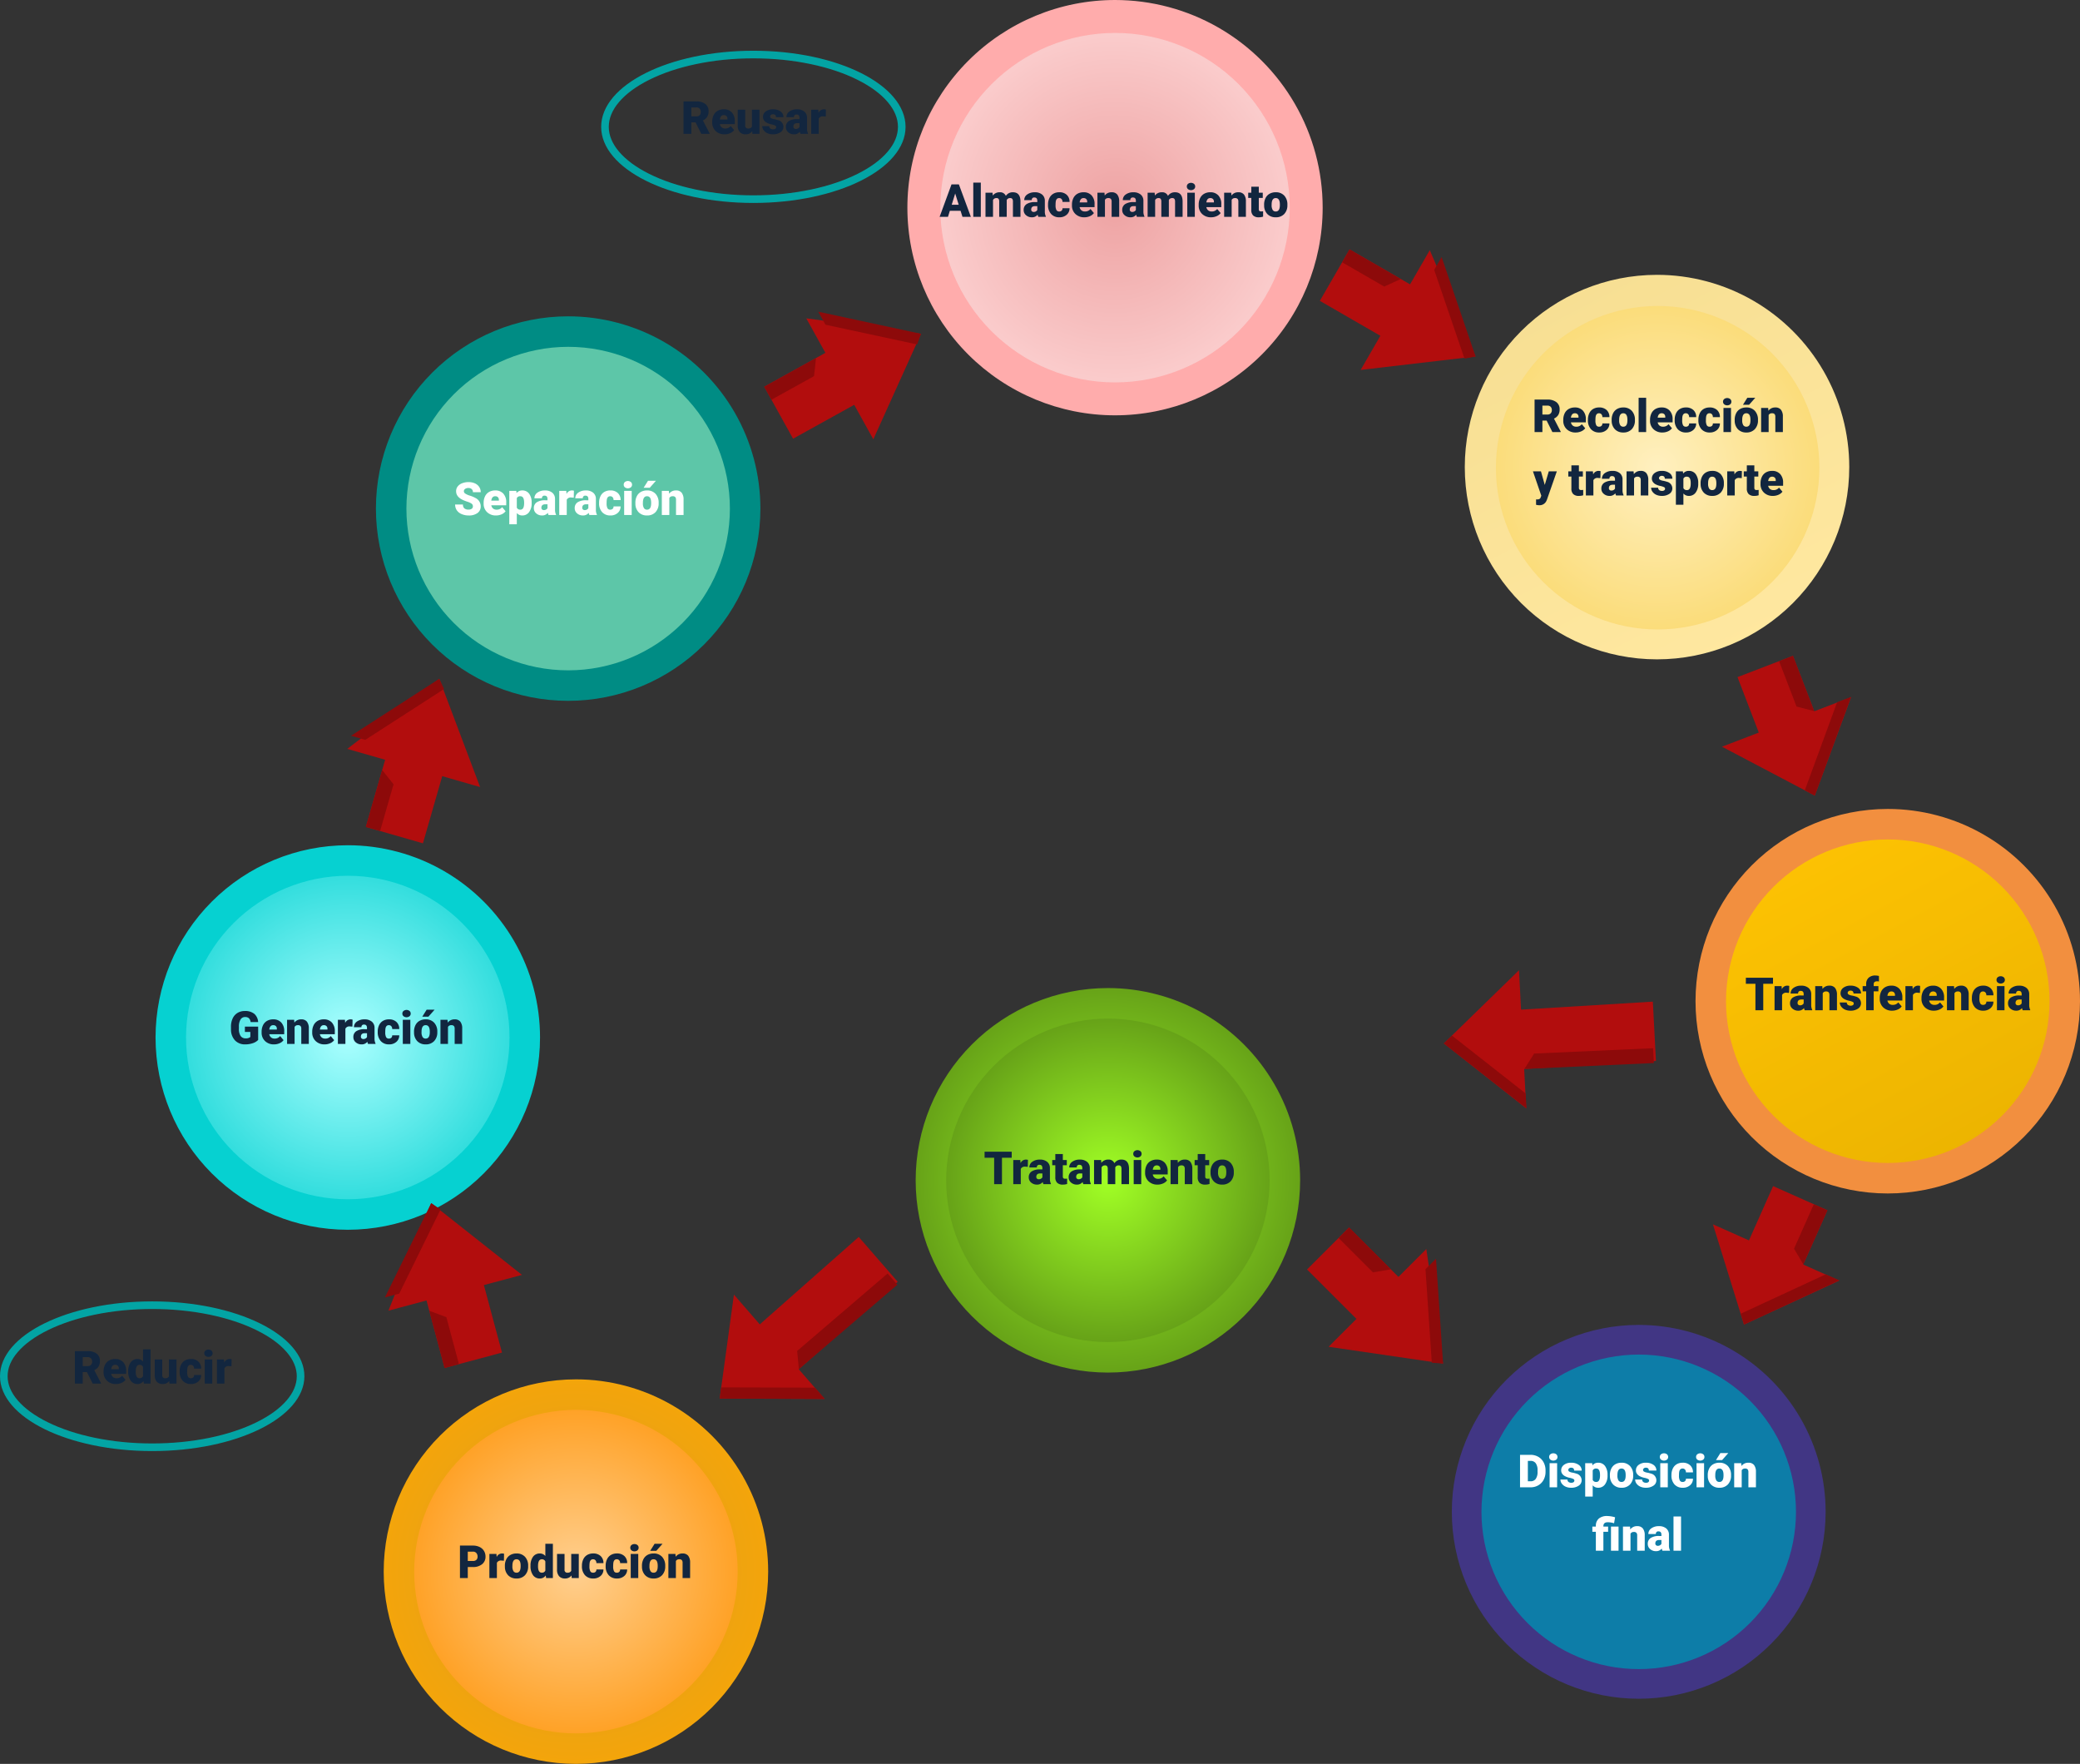 <svg xmlns="http://www.w3.org/2000/svg" xmlns:xlink="http://www.w3.org/1999/xlink" width="820" height="695.308" viewBox="0 0 820 695.308">
  <rect x="0" y="0" width="820" height="695.308" fill="#333333" stroke="none"/>
  <defs>
    <linearGradient id="linear-gradient" x1="0.061" y1="0.939" x2="0.085" y2="0.939" gradientUnits="objectBoundingBox">
      <stop offset="0" stop-color="#413684"/>
      <stop offset="1" stop-color="#0d7da8"/>
    </linearGradient>
    <linearGradient id="linear-gradient-2" x1="0.5" x2="0.5" y2="1" gradientUnits="objectBoundingBox">
      <stop offset="0" stop-color="#ffc403"/>
      <stop offset="1" stop-color="#eab200"/>
    </linearGradient>
    <linearGradient id="linear-gradient-3" x1="0.526" y1="0.126" x2="0.48" y2="0.893" gradientUnits="objectBoundingBox">
      <stop offset="0" stop-color="#fff0c0"/>
      <stop offset="0" stop-color="#5ac3a6"/>
      <stop offset="0" stop-color="#f7df93"/>
      <stop offset="1" stop-color="#ffe8a0"/>
    </linearGradient>
    <radialGradient id="radial-gradient" cx="0.5" cy="0.5" r="0.443" gradientTransform="translate(-0.085 0.102) rotate(-10.775)" gradientUnits="objectBoundingBox">
      <stop offset="0" stop-color="#fff0c0"/>
      <stop offset="1" stop-color="#fad86b"/>
    </radialGradient>
    <radialGradient id="radial-gradient-2" cx="0.5" cy="0.241" r="0.611" gradientTransform="matrix(0, 1, 1, 0, -3.134, 3.134)" gradientUnits="objectBoundingBox">
      <stop offset="0" stop-color="#5dc6a8"/>
      <stop offset="0" stop-color="#ffdbdb"/>
      <stop offset="1" stop-color="#ffacac"/>
    </radialGradient>
    <radialGradient id="radial-gradient-3" cx="0.5" cy="0.5" r="0.5" gradientUnits="objectBoundingBox">
      <stop offset="0" stop-color="#eea3a3"/>
      <stop offset="1" stop-color="#ffdbdb"/>
    </radialGradient>
    <radialGradient id="radial-gradient-4" cx="0.5" cy="0.241" r="0.611" gradientTransform="matrix(0, 1, 1, 0, -3.134, 3.134)" gradientUnits="objectBoundingBox">
      <stop offset="0" stop-color="#5dc6a8"/>
      <stop offset="0" stop-color="#abffff"/>
      <stop offset="1" stop-color="#06d1d1"/>
    </radialGradient>
    <radialGradient id="radial-gradient-5" cx="0.5" cy="0.5" r="0.5" gradientUnits="objectBoundingBox">
      <stop offset="0" stop-color="#abffff"/>
      <stop offset="1" stop-color="#06d1d1"/>
    </radialGradient>
    <radialGradient id="radial-gradient-6" cx="0.5" cy="0.5" r="0.5" gradientUnits="objectBoundingBox">
      <stop offset="0" stop-color="#d69c27"/>
      <stop offset="1" stop-color="#ffa800"/>
    </radialGradient>
    <radialGradient id="radial-gradient-7" cx="0.5" cy="0.5" r="0.5" gradientUnits="objectBoundingBox">
      <stop offset="0" stop-color="#ffcf8f"/>
      <stop offset="1" stop-color="#ff9100"/>
    </radialGradient>
    <radialGradient id="radial-gradient-8" cx="0.5" cy="0.5" r="0.5" gradientUnits="objectBoundingBox">
      <stop offset="0" stop-color="#a1ff25"/>
      <stop offset="1" stop-color="#518013"/>
    </radialGradient>
    <clipPath id="clip-path">
      <path id="Trazado_717443" data-name="Trazado 717443" d="M73.681,0a73.683,73.683,0,1,0,73.685,73.685A73.683,73.683,0,0,0,73.681,0Z" fill="none"/>
    </clipPath>
    <radialGradient id="radial-gradient-10" cx="0.486" cy="0.281" r="0.527" gradientTransform="matrix(0, 1, 1, 0, -0.753, 0.753)" gradientUnits="objectBoundingBox">
      <stop offset="0" stop-color="#0080b2"/>
      <stop offset="1" stop-color="#413684"/>
    </radialGradient>
    <clipPath id="clip-path-2">
      <path id="Trazado_717444" data-name="Trazado 717444" d="M2.875,64.871A61.995,61.995,0,1,0,64.87,2.876,62.065,62.065,0,0,0,2.875,64.871" transform="translate(-2.875 -2.876)" fill="url(#linear-gradient)"/>
    </clipPath>
    <clipPath id="clip-path-3">
      <path id="Trazado_717445" data-name="Trazado 717445" d="M135.643,0a75.787,75.787,0,1,0,75.789,75.789A75.787,75.787,0,0,0,135.643,0Z" transform="translate(-59.858)" fill="none"/>
    </clipPath>
    <radialGradient id="radial-gradient-11" cx="0.494" cy="0.268" r="0.562" gradientTransform="matrix(0, 1, 1, 0, -1.952, 1.952)" gradientUnits="objectBoundingBox">
      <stop offset="0" stop-color="#fff23a"/>
      <stop offset="0.281" stop-color="#facc3b"/>
      <stop offset="0.583" stop-color="#f5ab3d"/>
      <stop offset="0.833" stop-color="#f2963e"/>
      <stop offset="1" stop-color="#f28f3f"/>
    </radialGradient>
    <clipPath id="clip-path-4">
      <path id="Trazado_717446" data-name="Trazado 717446" d="M62.734,66.641A63.765,63.765,0,1,0,126.5,2.876,63.835,63.835,0,0,0,62.734,66.641" transform="translate(-62.734 -2.876)" fill="url(#linear-gradient-2)"/>
    </clipPath>
    <clipPath id="clip-path-5">
      <path id="Trazado_717447" data-name="Trazado 717447" d="M195.5,0A75.787,75.787,0,1,0,271.29,75.789,75.787,75.787,0,0,0,195.5,0Z" transform="translate(-119.716)" fill="url(#linear-gradient-3)"/>
    </clipPath>
    <clipPath id="clip-path-6">
      <path id="Trazado_717448" data-name="Trazado 717448" d="M122.591,66.641A63.765,63.765,0,1,0,186.356,2.876a63.84,63.84,0,0,0-63.765,63.765" transform="translate(-122.591 -2.876)" fill="url(#radial-gradient)"/>
    </clipPath>
    <clipPath id="clip-path-7">
      <path id="Trazado_717447-2" data-name="Trazado 717447" d="M201.572,0a81.859,81.859,0,1,0,81.861,81.861A81.859,81.859,0,0,0,201.572,0Z" transform="translate(-119.716)" fill="url(#radial-gradient-2)"/>
    </clipPath>
    <clipPath id="clip-path-8">
      <path id="Trazado_717448-2" data-name="Trazado 717448" d="M122.591,71.75A68.874,68.874,0,1,0,191.465,2.876,68.954,68.954,0,0,0,122.591,71.75" transform="translate(-122.591 -2.876)" fill="url(#radial-gradient-3)"/>
    </clipPath>
    <clipPath id="clip-path-15">
      <path id="Trazado_717447-6" data-name="Trazado 717447" d="M195.5,0A75.787,75.787,0,1,0,271.29,75.789,75.787,75.787,0,0,0,195.5,0Z" transform="translate(-119.716)" fill="none"/>
    </clipPath>
    <radialGradient id="radial-gradient-21" cx="0.5" cy="0.241" r="0.611" gradientTransform="matrix(0, 1, 1, 0, -3.134, 3.134)" gradientUnits="objectBoundingBox">
      <stop offset="0" stop-color="#5dc6a8"/>
      <stop offset="0.029" stop-color="#5dc6a8"/>
      <stop offset="1" stop-color="#008c84"/>
    </radialGradient>
    <clipPath id="clip-path-16">
      <path id="Trazado_717448-6" data-name="Trazado 717448" d="M122.591,66.641A63.765,63.765,0,1,0,186.356,2.876a63.84,63.84,0,0,0-63.765,63.765" transform="translate(-122.591 -2.876)" fill="none"/>
    </clipPath>
    <linearGradient id="linear-gradient-7" x1="-2.78" y1="0.931" x2="-2.756" y2="0.931" gradientUnits="objectBoundingBox">
      <stop offset="0" stop-color="#008c84"/>
      <stop offset="0.971" stop-color="#5dc6a8"/>
      <stop offset="1" stop-color="#5dc6a8"/>
    </linearGradient>
  </defs>
  <g id="Grupo_1018087" data-name="Grupo 1018087" transform="translate(-397 -4073)">
    <g id="Grupo_1018068" data-name="Grupo 1018068" transform="translate(969.353 4595.272)">
      <g id="Grupo_1018057" data-name="Grupo 1018057">
        <g id="Grupo_1018056" data-name="Grupo 1018056" clip-path="url(#clip-path)">
          <rect id="Rectángulo_354445" data-name="Rectángulo 354445" width="195.625" height="195.625" transform="matrix(0.908, -0.42, 0.42, 0.908, -56.161, 25.983)" fill="url(#radial-gradient-10)"/>
        </g>
      </g>
      <g id="Grupo_1018059" data-name="Grupo 1018059" transform="translate(11.686 11.69)">
        <g id="Grupo_1018058" data-name="Grupo 1018058" clip-path="url(#clip-path-2)">
          <rect id="Rectángulo_354446" data-name="Rectángulo 354446" width="167.722" height="167.722" transform="matrix(0.883, -0.47, 0.47, 0.883, -51.445, 27.398)" fill="url(#linear-gradient)"/>
        </g>
      </g>
    </g>
    <g id="Grupo_1018067" data-name="Grupo 1018067" transform="translate(1065.426 4391.883)">
      <g id="Grupo_1018061" data-name="Grupo 1018061" transform="translate(0)">
        <g id="Grupo_1018060" data-name="Grupo 1018060" clip-path="url(#clip-path-3)">
          <rect id="Rectángulo_354447" data-name="Rectángulo 354447" width="205.832" height="205.832" transform="translate(-63.97 35.147) rotate(-28.787)" fill="url(#radial-gradient-11)"/>
        </g>
      </g>
      <g id="Grupo_1018063" data-name="Grupo 1018063" transform="translate(12.024 12.024)">
        <g id="Grupo_1018062" data-name="Grupo 1018062" clip-path="url(#clip-path-4)">
          <rect id="Rectángulo_354448" data-name="Rectángulo 354448" width="173.026" height="173.026" transform="translate(-53.611 29.241) rotate(-28.611)" fill="url(#linear-gradient-2)"/>
        </g>
      </g>
    </g>
    <g id="Grupo_1018064" data-name="Grupo 1018064" transform="translate(974.463 4181.338)" clip-path="url(#clip-path-5)">
      <rect id="Rectángulo_354449" data-name="Rectángulo 354449" width="208.069" height="208.069" transform="translate(-67.024 40.41) rotate(-31.087)" fill="url(#linear-gradient-3)"/>
    </g>
    <g id="Grupo_1018066" data-name="Grupo 1018066" transform="translate(986.728 4193.603)" clip-path="url(#clip-path-6)">
      <rect id="Rectángulo_354450" data-name="Rectángulo 354450" width="175.7" height="175.7" transform="translate(-57.267 35.719) rotate(-31.954)" fill="url(#radial-gradient)"/>
    </g>
    <g id="Grupo_1018070" data-name="Grupo 1018070" transform="translate(754.72 4073)">
      <g id="Grupo_1018064-2" data-name="Grupo 1018064" clip-path="url(#clip-path-7)">
        <rect id="Rectángulo_354449-2" data-name="Rectángulo 354449" width="224.739" height="224.739" transform="translate(-72.394 43.647) rotate(-31.087)" fill="url(#radial-gradient-2)"/>
      </g>
      <g id="Grupo_1018066-2" data-name="Grupo 1018066" transform="translate(12.983 12.987)" clip-path="url(#clip-path-8)">
        <rect id="Rectángulo_354450-2" data-name="Rectángulo 354450" width="189.776" height="189.776" transform="translate(-61.855 38.581) rotate(-31.954)" fill="url(#radial-gradient-3)"/>
      </g>
    </g>
    <g id="Grupo_1018072" data-name="Grupo 1018072" transform="translate(458.323 4406.191)">
      <g id="Grupo_1018064-3" data-name="Grupo 1018064" transform="translate(0)" clip-path="url(#clip-path-5)">
        <rect id="Rectángulo_354449-3" data-name="Rectángulo 354449" width="208.069" height="208.069" transform="translate(-67.024 40.41) rotate(-31.087)" fill="url(#radial-gradient-4)"/>
      </g>
      <g id="Grupo_1018066-3" data-name="Grupo 1018066" transform="translate(12.02 12.024)" clip-path="url(#clip-path-6)">
        <rect id="Rectángulo_354450-3" data-name="Rectángulo 354450" width="175.7" height="175.7" transform="translate(-57.267 35.719) rotate(-31.954)" fill="url(#radial-gradient-5)"/>
      </g>
    </g>
    <g id="Grupo_1018073" data-name="Grupo 1018073" transform="translate(548.265 4616.734)">
      <g id="Grupo_1018064-4" data-name="Grupo 1018064" clip-path="url(#clip-path-5)">
        <rect id="Rectángulo_354449-4" data-name="Rectángulo 354449" width="208.069" height="208.069" transform="translate(-67.024 40.41) rotate(-31.087)" fill="url(#radial-gradient-6)"/>
      </g>
      <g id="Grupo_1018066-4" data-name="Grupo 1018066" transform="translate(12.02 12.024)" clip-path="url(#clip-path-6)">
        <rect id="Rectángulo_354450-4" data-name="Rectángulo 354450" width="175.7" height="175.7" transform="translate(-57.267 35.719) rotate(-31.954)" fill="url(#radial-gradient-7)"/>
      </g>
    </g>
    <g id="Grupo_1018074" data-name="Grupo 1018074" transform="translate(757.981 4462.487)">
      <g id="Grupo_1018064-5" data-name="Grupo 1018064" transform="translate(0)" clip-path="url(#clip-path-5)">
        <rect id="Rectángulo_354449-5" data-name="Rectángulo 354449" width="208.069" height="208.069" transform="translate(-67.024 40.41) rotate(-31.087)" fill="url(#radial-gradient-8)"/>
      </g>
      <g id="Grupo_1018066-5" data-name="Grupo 1018066" transform="translate(12.02 12.024)" clip-path="url(#clip-path-6)">
        <rect id="Rectángulo_354450-5" data-name="Rectángulo 354450" width="175.7" height="175.7" transform="translate(-57.267 35.719) rotate(-31.954)" fill="url(#radial-gradient-8)"/>
      </g>
    </g>
    <g id="Grupo_1018075" data-name="Grupo 1018075" transform="translate(545.198 4197.691)">
      <g id="Grupo_1018064-6" data-name="Grupo 1018064" transform="translate(0)" clip-path="url(#clip-path-15)">
        <rect id="Rectángulo_354449-6" data-name="Rectángulo 354449" width="208.069" height="208.069" transform="translate(-67.024 40.41) rotate(-31.087)" fill="url(#radial-gradient-21)"/>
      </g>
      <g id="Grupo_1018066-6" data-name="Grupo 1018066" transform="translate(12.02 12.024)" clip-path="url(#clip-path-16)">
        <rect id="Rectángulo_354450-6" data-name="Rectángulo 354450" width="175.7" height="175.7" transform="translate(-57.267 35.719) rotate(-31.954)" fill="url(#linear-gradient-7)"/>
      </g>
    </g>
    <g id="Grupo_1018077" data-name="Grupo 1018077" transform="translate(1137.889 4376.849) rotate(159)">
      <g id="Grupo_1018076" data-name="Grupo 1018076" transform="translate(0 0)">
        <path id="Trazado_717449" data-name="Trazado 717449" d="M27.252,0,0,31.1H15.544V54.516H38.961V31.1H54.5Z" fill="#b20d0d"/>
        <path id="Trazado_717450" data-name="Trazado 717450" d="M0,23.332H5.854V4.161L0,0Z" transform="translate(15.544 31.185)" fill="#8d0a0a"/>
        <path id="Trazado_717451" data-name="Trazado 717451" d="M27.252,0,0,31.185H5.86L30.178,3.351Z" fill="#8d0a0a"/>
      </g>
    </g>
    <g id="Grupo_1018078" data-name="Grupo 1018078" transform="translate(1109.436 4606.21) rotate(-156)">
      <g id="Grupo_1018076-2" data-name="Grupo 1018076" transform="translate(0 0)">
        <path id="Trazado_717449-2" data-name="Trazado 717449" d="M27.252,0,0,31.1H15.544V54.516H38.961V31.1H54.5Z" fill="#b20d0d"/>
        <path id="Trazado_717450-2" data-name="Trazado 717450" d="M0,23.332H5.854V4.161L0,0Z" transform="translate(15.544 31.185)" fill="#8d0a0a"/>
        <path id="Trazado_717451-2" data-name="Trazado 717451" d="M27.252,0,0,31.185H5.86L30.178,3.351Z" fill="#8d0a0a"/>
      </g>
    </g>
    <g id="Grupo_1018080" data-name="Grupo 1018080" transform="translate(985.169 4591.219) rotate(135)">
      <g id="Grupo_1018076-3" data-name="Grupo 1018076" transform="translate(0 0)">
        <path id="Trazado_717449-3" data-name="Trazado 717449" d="M27.252,0,0,36.578H15.544V64.124H38.961V36.578H54.5Z" fill="#b20d0d"/>
        <path id="Trazado_717450-3" data-name="Trazado 717450" d="M0,23.332H5.854V4.161L0,0Z" transform="translate(15.544 40.793)" fill="#8d0a0a"/>
        <path id="Trazado_717451-3" data-name="Trazado 717451" d="M27.252,0,0,31.185H5.86L30.178,3.351Z" fill="#8d0a0a"/>
      </g>
    </g>
    <g id="Grupo_1018082" data-name="Grupo 1018082" transform="translate(540.666 4554.328) rotate(-15)">
      <g id="Grupo_1018076-4" data-name="Grupo 1018076" transform="translate(0 0)">
        <path id="Trazado_717449-4" data-name="Trazado 717449" d="M27.252,0,0,36.578H15.544V64.124H38.961V36.578H54.5Z" fill="#b20d0d"/>
        <path id="Trazado_717450-4" data-name="Trazado 717450" d="M0,23.332H5.854V4.161L0,0Z" transform="translate(15.544 40.793)" fill="#8d0a0a"/>
        <path id="Trazado_717451-4" data-name="Trazado 717451" d="M27.252,0,0,31.185H5.86L30.178,3.351Z" fill="#8d0a0a"/>
      </g>
    </g>
    <g id="Grupo_1018083" data-name="Grupo 1018083" transform="matrix(0.961, 0.276, -0.276, 0.961, 543.989, 4333.056)">
      <g id="Grupo_1018076-5" data-name="Grupo 1018076" transform="translate(0 0)">
        <path id="Trazado_717449-5" data-name="Trazado 717449" d="M27.252,0,0,36.578H15.544V64.124H38.961V36.578H54.5Z" fill="#b20d0d"/>
        <path id="Trazado_717450-5" data-name="Trazado 717450" d="M0,23.332H5.854V4.161L0,0Z" transform="translate(15.544 40.793)" fill="#8d0a0a"/>
        <path id="Trazado_717451-5" data-name="Trazado 717451" d="M27.252,0,0,31.185H5.86L30.178,3.351Z" fill="#8d0a0a"/>
      </g>
    </g>
    <g id="Grupo_1018084" data-name="Grupo 1018084" transform="matrix(0.485, 0.875, -0.875, 0.485, 746.862, 4180.745)">
      <g id="Grupo_1018076-6" data-name="Grupo 1018076" transform="translate(0 0)">
        <path id="Trazado_717449-6" data-name="Trazado 717449" d="M27.252,0,0,36.578H15.544V64.124H38.961V36.578H54.5Z" fill="#b20d0d"/>
        <path id="Trazado_717450-6" data-name="Trazado 717450" d="M0,23.332H5.854V4.161L0,0Z" transform="translate(15.544 40.793)" fill="#8d0a0a"/>
        <path id="Trazado_717451-6" data-name="Trazado 717451" d="M27.252,0,0,31.185H5.86L30.178,3.351Z" fill="#8d0a0a"/>
      </g>
    </g>
    <g id="Grupo_1018085" data-name="Grupo 1018085" transform="translate(992.339 4189.914) rotate(120)">
      <g id="Grupo_1018076-7" data-name="Grupo 1018076" transform="translate(0 0)">
        <path id="Trazado_717449-7" data-name="Trazado 717449" d="M27.252,0,0,36.578H15.544V64.124H38.961V36.578H54.5Z" fill="#b20d0d"/>
        <path id="Trazado_717450-7" data-name="Trazado 717450" d="M0,23.332H5.854V4.161L0,0Z" transform="translate(15.544 40.793)" fill="#8d0a0a"/>
        <path id="Trazado_717451-7" data-name="Trazado 717451" d="M27.252,0,0,31.185H5.86L30.178,3.351Z" fill="#8d0a0a"/>
      </g>
    </g>
    <g id="Grupo_1018079" data-name="Grupo 1018079" transform="translate(967.628 4511.528) rotate(-93)">
      <g id="Grupo_1018076-8" data-name="Grupo 1018076" transform="translate(0 0)">
        <path id="Trazado_717449-8" data-name="Trazado 717449" d="M27.252,0,0,31.1H15.544l.428,52.048H39.389L38.961,31.1H54.5Z" fill="#b20d0d"/>
        <path id="Trazado_717450-8" data-name="Trazado 717450" d="M0,51.1H5.854L6.2,4.161.346,0Z" transform="translate(15.198 31.185)" fill="#8d0a0a"/>
        <path id="Trazado_717451-8" data-name="Trazado 717451" d="M27.252,0,0,31.185H5.86L30.178,3.351Z" fill="#8d0a0a"/>
      </g>
    </g>
    <g id="Grupo_1018081" data-name="Grupo 1018081" transform="matrix(-0.656, -0.755, 0.755, -0.656, 698.608, 4644.88)">
      <g id="Grupo_1018076-9" data-name="Grupo 1018076" transform="translate(0 0)">
        <path id="Trazado_717449-9" data-name="Trazado 717449" d="M27.252,0,0,31.1H15.544l.428,52.048H39.389L38.961,31.1H54.5Z" fill="#b20d0d"/>
        <path id="Trazado_717450-9" data-name="Trazado 717450" d="M0,51.1H5.854L6.2,4.161.346,0Z" transform="translate(15.198 31.185)" fill="#8d0a0a"/>
        <path id="Trazado_717451-9" data-name="Trazado 717451" d="M27.252,0,0,31.185H5.86L30.178,3.351Z" fill="#8d0a0a"/>
      </g>
    </g>
    <path id="Trazado_717587" data-name="Trazado 717587" d="M21.033,15.418a4.96,4.96,0,0,1-2.083,1.274,8.984,8.984,0,0,1-3.006.483,5.36,5.36,0,0,1-4.017-1.538,6.226,6.226,0,0,1-1.608-4.28L10.31,10.25a7.637,7.637,0,0,1,.668-3.3A4.96,4.96,0,0,1,12.89,4.779a5.407,5.407,0,0,1,2.878-.76,5.669,5.669,0,0,1,3.713,1.094,4.637,4.637,0,0,1,1.542,3.265H18.053a2.426,2.426,0,0,0-.686-1.529,2.212,2.212,0,0,0-1.494-.457,2.013,2.013,0,0,0-1.793.984,5.256,5.256,0,0,0-.642,2.813v.773a5.145,5.145,0,0,0,.655,2.878,2.316,2.316,0,0,0,2.061.962,2.592,2.592,0,0,0,1.793-.536V12.28H15.8V10.162h5.229Zm6.258,1.758a4.889,4.889,0,0,1-3.542-1.305,4.507,4.507,0,0,1-1.354-3.4v-.246a5.84,5.84,0,0,1,.541-2.575,3.955,3.955,0,0,1,1.578-1.727,4.763,4.763,0,0,1,2.461-.611,4.117,4.117,0,0,1,3.164,1.244,4.887,4.887,0,0,1,1.16,3.467v1.151H25.41a2.135,2.135,0,0,0,.694,1.257,2.066,2.066,0,0,0,1.389.457,2.662,2.662,0,0,0,2.2-.984l1.354,1.6a3.784,3.784,0,0,1-1.569,1.217A5.3,5.3,0,0,1,27.291,17.176ZM26.957,9.6q-1.3,0-1.547,1.723H28.4v-.229a1.467,1.467,0,0,0-.36-1.1A1.434,1.434,0,0,0,26.957,9.6ZM35.21,7.49l.1,1.116a3.225,3.225,0,0,1,2.716-1.292,2.713,2.713,0,0,1,2.219.888A4.226,4.226,0,0,1,41,10.874V17H38.031V11a1.6,1.6,0,0,0-.29-1.059A1.342,1.342,0,0,0,36.686,9.6a1.413,1.413,0,0,0-1.292.686V17H32.432V7.49Zm12.032,9.686A4.889,4.889,0,0,1,43.7,15.871a4.507,4.507,0,0,1-1.354-3.4v-.246a5.84,5.84,0,0,1,.541-2.575,3.955,3.955,0,0,1,1.578-1.727,4.763,4.763,0,0,1,2.461-.611,4.117,4.117,0,0,1,3.164,1.244,4.887,4.887,0,0,1,1.16,3.467v1.151H45.361a2.135,2.135,0,0,0,.694,1.257,2.066,2.066,0,0,0,1.389.457,2.662,2.662,0,0,0,2.2-.984l1.354,1.6a3.784,3.784,0,0,1-1.569,1.217A5.3,5.3,0,0,1,47.242,17.176ZM46.908,9.6q-1.3,0-1.547,1.723h2.988v-.229a1.467,1.467,0,0,0-.36-1.1A1.434,1.434,0,0,0,46.908,9.6Zm11.285.571-.976-.07a1.752,1.752,0,0,0-1.793.879V17H52.462V7.49H55.24l.1,1.222a2.294,2.294,0,0,1,2.083-1.4,2.888,2.888,0,0,1,.826.105ZM64.354,17a3.344,3.344,0,0,1-.281-.853,2.754,2.754,0,0,1-2.285,1.028,3.374,3.374,0,0,1-2.285-.813,2.588,2.588,0,0,1-.94-2.043A2.66,2.66,0,0,1,59.7,11.981a5.821,5.821,0,0,1,3.322-.791h.914v-.5q0-1.316-1.134-1.316a.927.927,0,0,0-1.055,1.042H58.791a2.655,2.655,0,0,1,1.173-2.239,4.931,4.931,0,0,1,2.993-.86,4.323,4.323,0,0,1,2.874.888,3.086,3.086,0,0,1,1.081,2.435v4.21a4.311,4.311,0,0,0,.4,2V17ZM62.5,15.066a1.652,1.652,0,0,0,.918-.237,1.487,1.487,0,0,0,.523-.536V12.772H63.08q-1.547,0-1.547,1.389a.848.848,0,0,0,.272.655A.986.986,0,0,0,62.5,15.066Zm10.072-.176a1.317,1.317,0,0,0,.967-.338,1.241,1.241,0,0,0,.334-.945H76.65a3.288,3.288,0,0,1-1.121,2.566,4.168,4.168,0,0,1-2.887,1,4.22,4.22,0,0,1-3.27-1.3,5.125,5.125,0,0,1-1.2-3.6v-.123A5.792,5.792,0,0,1,68.709,9.6a3.872,3.872,0,0,1,1.534-1.7,4.573,4.573,0,0,1,2.373-.593A4.116,4.116,0,0,1,75.56,8.343a3.647,3.647,0,0,1,1.09,2.786H73.873A1.626,1.626,0,0,0,73.512,10a1.244,1.244,0,0,0-.967-.4q-1.151,0-1.345,1.468a10.357,10.357,0,0,0-.062,1.283,4.068,4.068,0,0,0,.343,1.986A1.187,1.187,0,0,0,72.572,14.891ZM81.027,17H78.056V7.49h2.971ZM77.88,5.038A1.322,1.322,0,0,1,78.337,4,1.943,1.943,0,0,1,80.71,4a1.322,1.322,0,0,1,.457,1.037,1.322,1.322,0,0,1-.457,1.037,1.943,1.943,0,0,1-2.373,0A1.322,1.322,0,0,1,77.88,5.038Zm4.6,7.119a5.613,5.613,0,0,1,.554-2.536,3.96,3.96,0,0,1,1.591-1.709,4.791,4.791,0,0,1,2.435-.6,4.373,4.373,0,0,1,3.366,1.323,5.076,5.076,0,0,1,1.23,3.6v.105a4.925,4.925,0,0,1-1.235,3.529,4.384,4.384,0,0,1-3.344,1.305,4.434,4.434,0,0,1-3.261-1.217,4.761,4.761,0,0,1-1.327-3.3Zm2.962.185a3.538,3.538,0,0,0,.413,1.934,1.376,1.376,0,0,0,1.222.615q1.582,0,1.617-2.435v-.3q0-2.558-1.635-2.558-1.485,0-1.608,2.206ZM87.46,3.5h3.129L88.146,6.26l-2.417,0Zm8.218,3.99.1,1.116a3.225,3.225,0,0,1,2.716-1.292,2.713,2.713,0,0,1,2.219.888,4.226,4.226,0,0,1,.76,2.672V17H98.5V11a1.6,1.6,0,0,0-.29-1.059A1.342,1.342,0,0,0,97.155,9.6a1.413,1.413,0,0,0-1.292.686V17H92.9V7.49Z" transform="translate(477.743 4467.514)" fill="#12263f"/>
    <path id="Trazado_717588" data-name="Trazado 717588" d="M17.79,13.6a1.268,1.268,0,0,0-.479-1.055,5.954,5.954,0,0,0-1.683-.782,16.147,16.147,0,0,1-1.969-.782q-2.487-1.222-2.487-3.357a3.011,3.011,0,0,1,.62-1.876A4.008,4.008,0,0,1,13.544,4.48a6.823,6.823,0,0,1,2.549-.453,5.969,5.969,0,0,1,2.474.492,3.917,3.917,0,0,1,1.7,1.4A3.661,3.661,0,0,1,20.875,8H17.8a1.547,1.547,0,0,0-.479-1.213,1.867,1.867,0,0,0-1.3-.431,2.106,2.106,0,0,0-1.305.365,1.074,1.074,0,0,0,.048,1.819,6.65,6.65,0,0,0,1.854.826,11.36,11.36,0,0,1,2.18.918,3.663,3.663,0,0,1,2.074,3.3,3.125,3.125,0,0,1-1.266,2.637,5.629,5.629,0,0,1-3.472.958,6.888,6.888,0,0,1-2.817-.558,4.247,4.247,0,0,1-1.9-1.529,3.985,3.985,0,0,1-.637-2.237h3.094a1.963,1.963,0,0,0,.532,1.516,2.513,2.513,0,0,0,1.727.488,1.985,1.985,0,0,0,1.208-.33A1.088,1.088,0,0,0,17.79,13.6Zm9.132,3.577a4.889,4.889,0,0,1-3.542-1.305,4.507,4.507,0,0,1-1.354-3.4v-.246a5.84,5.84,0,0,1,.541-2.575,3.955,3.955,0,0,1,1.578-1.727,4.763,4.763,0,0,1,2.461-.611,4.117,4.117,0,0,1,3.164,1.244,4.887,4.887,0,0,1,1.16,3.467v1.151H25.041a2.135,2.135,0,0,0,.694,1.257,2.066,2.066,0,0,0,1.389.457,2.662,2.662,0,0,0,2.2-.984l1.354,1.6a3.784,3.784,0,0,1-1.569,1.217A5.3,5.3,0,0,1,26.921,17.176ZM26.587,9.6q-1.3,0-1.547,1.723h2.988v-.229a1.467,1.467,0,0,0-.36-1.1A1.434,1.434,0,0,0,26.587,9.6Zm14.361,2.716a5.735,5.735,0,0,1-1,3.538,3.2,3.2,0,0,1-2.694,1.323,2.742,2.742,0,0,1-2.153-.958v4.438H32.142V7.49h2.769L35,8.369A2.742,2.742,0,0,1,37.24,7.314a3.224,3.224,0,0,1,2.733,1.3,5.805,5.805,0,0,1,.976,3.564Zm-2.962-.185q0-2.531-1.477-2.531a1.394,1.394,0,0,0-1.406.756V14.1a1.439,1.439,0,0,0,1.424.791q1.415,0,1.459-2.443ZM47.611,17a3.344,3.344,0,0,1-.281-.853,2.754,2.754,0,0,1-2.285,1.028,3.374,3.374,0,0,1-2.285-.813,2.588,2.588,0,0,1-.94-2.043,2.66,2.66,0,0,1,1.143-2.338,5.821,5.821,0,0,1,3.322-.791H47.2v-.5q0-1.316-1.134-1.316a.927.927,0,0,0-1.055,1.042H42.047a2.655,2.655,0,0,1,1.173-2.239,4.931,4.931,0,0,1,2.993-.86,4.323,4.323,0,0,1,2.874.888,3.086,3.086,0,0,1,1.081,2.435v4.21a4.311,4.311,0,0,0,.4,2V17Zm-1.854-1.934a1.652,1.652,0,0,0,.918-.237,1.487,1.487,0,0,0,.523-.536V12.772h-.861q-1.547,0-1.547,1.389a.848.848,0,0,0,.272.655A.986.986,0,0,0,45.756,15.066Zm11.8-4.9-.976-.07a1.752,1.752,0,0,0-1.793.879V17H51.83V7.49h2.777l.1,1.222a2.294,2.294,0,0,1,2.083-1.4,2.888,2.888,0,0,1,.826.105ZM63.721,17a3.344,3.344,0,0,1-.281-.853,2.754,2.754,0,0,1-2.285,1.028,3.374,3.374,0,0,1-2.285-.813,2.588,2.588,0,0,1-.94-2.043,2.66,2.66,0,0,1,1.143-2.338,5.821,5.821,0,0,1,3.322-.791h.914v-.5q0-1.316-1.134-1.316a.927.927,0,0,0-1.055,1.042H58.158a2.655,2.655,0,0,1,1.173-2.239,4.931,4.931,0,0,1,2.993-.86A4.323,4.323,0,0,1,65.2,8.2a3.086,3.086,0,0,1,1.081,2.435v4.21a4.311,4.311,0,0,0,.4,2V17Zm-1.854-1.934a1.652,1.652,0,0,0,.918-.237,1.487,1.487,0,0,0,.523-.536V12.772h-.861q-1.547,0-1.547,1.389a.848.848,0,0,0,.272.655A.986.986,0,0,0,61.867,15.066Zm10.072-.176a1.317,1.317,0,0,0,.967-.338,1.241,1.241,0,0,0,.334-.945h2.777A3.288,3.288,0,0,1,74.9,16.174a4.168,4.168,0,0,1-2.887,1,4.22,4.22,0,0,1-3.27-1.3,5.125,5.125,0,0,1-1.2-3.6v-.123A5.792,5.792,0,0,1,68.076,9.6a3.872,3.872,0,0,1,1.534-1.7,4.573,4.573,0,0,1,2.373-.593,4.116,4.116,0,0,1,2.944,1.028,3.647,3.647,0,0,1,1.09,2.786H73.24A1.626,1.626,0,0,0,72.879,10a1.244,1.244,0,0,0-.967-.4q-1.151,0-1.345,1.468a10.357,10.357,0,0,0-.062,1.283,4.068,4.068,0,0,0,.343,1.986A1.187,1.187,0,0,0,71.939,14.891ZM80.394,17H77.423V7.49h2.971ZM77.248,5.038A1.322,1.322,0,0,1,77.7,4a1.943,1.943,0,0,1,2.373,0,1.322,1.322,0,0,1,.457,1.037,1.322,1.322,0,0,1-.457,1.037,1.943,1.943,0,0,1-2.373,0A1.322,1.322,0,0,1,77.248,5.038Zm4.6,7.119A5.613,5.613,0,0,1,82.4,9.622a3.96,3.96,0,0,1,1.591-1.709,4.791,4.791,0,0,1,2.435-.6A4.373,4.373,0,0,1,89.79,8.637a5.076,5.076,0,0,1,1.23,3.6v.105a4.925,4.925,0,0,1-1.235,3.529,4.384,4.384,0,0,1-3.344,1.305,4.434,4.434,0,0,1-3.261-1.217,4.761,4.761,0,0,1-1.327-3.3Zm2.962.185a3.538,3.538,0,0,0,.413,1.934,1.376,1.376,0,0,0,1.222.615q1.582,0,1.617-2.435v-.3q0-2.558-1.635-2.558-1.485,0-1.608,2.206ZM86.828,3.5h3.129L87.513,6.26l-2.417,0Zm8.218,3.99.1,1.116a3.225,3.225,0,0,1,2.716-1.292,2.713,2.713,0,0,1,2.219.888,4.226,4.226,0,0,1,.76,2.672V17H97.867V11a1.6,1.6,0,0,0-.29-1.059A1.342,1.342,0,0,0,96.522,9.6a1.413,1.413,0,0,0-1.292.686V17H92.268V7.49Z" transform="translate(565.64 4259.015)" fill="#fff"/>
    <path id="Trazado_717589" data-name="Trazado 717589" d="M12.79,14.609H8.562L7.824,17h-3.3L9.221,4.2h2.9L16.85,17H13.537ZM9.3,12.228h2.751l-1.38-4.438ZM20.77,17H17.8V3.5H20.77Zm4.623-9.51.1,1.116a3.27,3.27,0,0,1,2.716-1.292A2.407,2.407,0,0,1,30.64,8.747a3.165,3.165,0,0,1,2.795-1.433q2.892,0,2.971,3.5V17H33.435V11a1.813,1.813,0,0,0-.246-1.063,1.048,1.048,0,0,0-.9-.334,1.4,1.4,0,0,0-1.31.782l.009.123V17H28.021V11.015a1.906,1.906,0,0,0-.237-1.081,1.045,1.045,0,0,0-.905-.334,1.42,1.42,0,0,0-1.3.782V17H22.616V7.49ZM43.455,17a3.344,3.344,0,0,1-.281-.853,2.754,2.754,0,0,1-2.285,1.028,3.374,3.374,0,0,1-2.285-.813,2.588,2.588,0,0,1-.94-2.043,2.66,2.66,0,0,1,1.143-2.338,5.821,5.821,0,0,1,3.322-.791h.914v-.5q0-1.316-1.134-1.316a.927.927,0,0,0-1.055,1.042H37.891a2.655,2.655,0,0,1,1.173-2.239,4.931,4.931,0,0,1,2.993-.86,4.323,4.323,0,0,1,2.874.888,3.086,3.086,0,0,1,1.081,2.435v4.21a4.311,4.311,0,0,0,.4,2V17ZM41.6,15.066a1.652,1.652,0,0,0,.918-.237,1.487,1.487,0,0,0,.523-.536V12.772H42.18q-1.547,0-1.547,1.389a.848.848,0,0,0,.272.655A.986.986,0,0,0,41.6,15.066Zm10.072-.176a1.317,1.317,0,0,0,.967-.338,1.241,1.241,0,0,0,.334-.945h2.777a3.288,3.288,0,0,1-1.121,2.566,4.168,4.168,0,0,1-2.887,1,4.22,4.22,0,0,1-3.27-1.3,5.125,5.125,0,0,1-1.2-3.6v-.123A5.792,5.792,0,0,1,47.81,9.6a3.872,3.872,0,0,1,1.534-1.7,4.573,4.573,0,0,1,2.373-.593,4.116,4.116,0,0,1,2.944,1.028,3.647,3.647,0,0,1,1.09,2.786H52.973A1.626,1.626,0,0,0,52.613,10a1.244,1.244,0,0,0-.967-.4q-1.151,0-1.345,1.468a10.357,10.357,0,0,0-.062,1.283,4.068,4.068,0,0,0,.343,1.986A1.187,1.187,0,0,0,51.673,14.891ZM61.6,17.176a4.889,4.889,0,0,1-3.542-1.305,4.507,4.507,0,0,1-1.354-3.4v-.246a5.84,5.84,0,0,1,.541-2.575,3.955,3.955,0,0,1,1.578-1.727,4.763,4.763,0,0,1,2.461-.611,4.117,4.117,0,0,1,3.164,1.244,4.887,4.887,0,0,1,1.16,3.467v1.151H59.723a2.135,2.135,0,0,0,.694,1.257,2.066,2.066,0,0,0,1.389.457,2.662,2.662,0,0,0,2.2-.984l1.354,1.6a3.784,3.784,0,0,1-1.569,1.217A5.3,5.3,0,0,1,61.6,17.176ZM61.27,9.6q-1.3,0-1.547,1.723h2.988v-.229a1.467,1.467,0,0,0-.36-1.1A1.434,1.434,0,0,0,61.27,9.6ZM69.523,7.49l.1,1.116a3.225,3.225,0,0,1,2.716-1.292,2.713,2.713,0,0,1,2.219.888,4.226,4.226,0,0,1,.76,2.672V17H72.344V11a1.6,1.6,0,0,0-.29-1.059A1.342,1.342,0,0,0,71,9.6a1.413,1.413,0,0,0-1.292.686V17H66.746V7.49ZM82.311,17a3.344,3.344,0,0,1-.281-.853,2.754,2.754,0,0,1-2.285,1.028,3.374,3.374,0,0,1-2.285-.813,2.588,2.588,0,0,1-.94-2.043,2.66,2.66,0,0,1,1.143-2.338,5.821,5.821,0,0,1,3.322-.791H81.9v-.5q0-1.316-1.134-1.316a.927.927,0,0,0-1.055,1.042H76.748a2.655,2.655,0,0,1,1.173-2.239,4.931,4.931,0,0,1,2.993-.86,4.323,4.323,0,0,1,2.874.888,3.086,3.086,0,0,1,1.081,2.435v4.21a4.311,4.311,0,0,0,.4,2V17Zm-1.854-1.934a1.652,1.652,0,0,0,.918-.237,1.487,1.487,0,0,0,.523-.536V12.772h-.861q-1.547,0-1.547,1.389a.848.848,0,0,0,.272.655A.986.986,0,0,0,80.457,15.066ZM89.307,7.49l.1,1.116A3.27,3.27,0,0,1,92.12,7.314a2.407,2.407,0,0,1,2.435,1.433,3.165,3.165,0,0,1,2.795-1.433q2.892,0,2.971,3.5V17H97.349V11A1.813,1.813,0,0,0,97.1,9.934a1.048,1.048,0,0,0-.9-.334,1.4,1.4,0,0,0-1.31.782l.009.123V17H91.935V11.015A1.906,1.906,0,0,0,91.7,9.934a1.045,1.045,0,0,0-.905-.334,1.42,1.42,0,0,0-1.3.782V17H86.53V7.49ZM105.136,17h-2.971V7.49h2.971ZM101.99,5.038A1.322,1.322,0,0,1,102.447,4a1.943,1.943,0,0,1,2.373,0,1.322,1.322,0,0,1,.457,1.037,1.322,1.322,0,0,1-.457,1.037,1.943,1.943,0,0,1-2.373,0A1.322,1.322,0,0,1,101.99,5.038Zm9.571,12.138a4.889,4.889,0,0,1-3.542-1.305,4.507,4.507,0,0,1-1.354-3.4v-.246a5.84,5.84,0,0,1,.541-2.575,3.955,3.955,0,0,1,1.578-1.727,4.763,4.763,0,0,1,2.461-.611,4.117,4.117,0,0,1,3.164,1.244,4.887,4.887,0,0,1,1.16,3.467v1.151H109.68a2.135,2.135,0,0,0,.694,1.257,2.066,2.066,0,0,0,1.389.457,2.662,2.662,0,0,0,2.2-.984l1.354,1.6a3.784,3.784,0,0,1-1.569,1.217A5.3,5.3,0,0,1,111.561,17.176ZM111.227,9.6q-1.3,0-1.547,1.723h2.988v-.229a1.467,1.467,0,0,0-.36-1.1A1.434,1.434,0,0,0,111.227,9.6ZM119.48,7.49l.1,1.116a3.225,3.225,0,0,1,2.716-1.292,2.713,2.713,0,0,1,2.219.888,4.226,4.226,0,0,1,.76,2.672V17H122.3V11a1.6,1.6,0,0,0-.29-1.059,1.342,1.342,0,0,0-1.055-.338,1.413,1.413,0,0,0-1.292.686V17H116.7V7.49Zm10.881-2.364V7.49h1.564V9.547h-1.564V13.9a1.111,1.111,0,0,0,.193.747,1.037,1.037,0,0,0,.765.211,4.345,4.345,0,0,0,.738-.053v2.118a5.466,5.466,0,0,1-1.67.255,3.1,3.1,0,0,1-2.259-.721,2.954,2.954,0,0,1-.729-2.188V9.547h-1.213V7.49H127.4V5.126Zm2.092,7.031a5.613,5.613,0,0,1,.554-2.536A3.96,3.96,0,0,1,134.6,7.912a4.791,4.791,0,0,1,2.435-.6A4.373,4.373,0,0,1,140.4,8.637a5.076,5.076,0,0,1,1.23,3.6v.105a4.925,4.925,0,0,1-1.235,3.529,4.384,4.384,0,0,1-3.344,1.305,4.434,4.434,0,0,1-3.261-1.217,4.761,4.761,0,0,1-1.327-3.3Zm2.962.185a3.538,3.538,0,0,0,.413,1.934,1.376,1.376,0,0,0,1.222.615q1.582,0,1.617-2.435v-.3q0-2.558-1.635-2.558-1.485,0-1.608,2.206Z" transform="translate(762.897 4141.478)" fill="#12263f"/>
    <path id="Trazado_717590" data-name="Trazado 717590" d="M11.826,12.474h-1.67V17H7.071V4.2h5.036a5.621,5.621,0,0,1,3.56,1.01A3.421,3.421,0,0,1,16.95,8.066a4.155,4.155,0,0,1-.541,2.213A3.837,3.837,0,0,1,14.718,11.7l2.672,5.167V17h-3.3ZM10.156,10.1h1.951a1.751,1.751,0,0,0,1.323-.463,1.788,1.788,0,0,0,.444-1.291,1.809,1.809,0,0,0-.448-1.3,1.735,1.735,0,0,0-1.318-.471H10.156Zm13.122,7.075a4.889,4.889,0,0,1-3.542-1.305,4.507,4.507,0,0,1-1.354-3.4v-.246a5.84,5.84,0,0,1,.541-2.575A3.955,3.955,0,0,1,20.5,7.925a4.763,4.763,0,0,1,2.461-.611,4.117,4.117,0,0,1,3.164,1.244,4.887,4.887,0,0,1,1.16,3.467v1.151H21.4a2.135,2.135,0,0,0,.694,1.257,2.066,2.066,0,0,0,1.389.457,2.662,2.662,0,0,0,2.2-.984l1.354,1.6a3.784,3.784,0,0,1-1.569,1.217A5.3,5.3,0,0,1,23.278,17.176ZM22.944,9.6q-1.3,0-1.547,1.723h2.988v-.229a1.467,1.467,0,0,0-.36-1.1A1.434,1.434,0,0,0,22.944,9.6ZM32.5,14.891a1.317,1.317,0,0,0,.967-.338,1.241,1.241,0,0,0,.334-.945h2.777a3.288,3.288,0,0,1-1.121,2.566,4.168,4.168,0,0,1-2.887,1,4.22,4.22,0,0,1-3.27-1.3,5.125,5.125,0,0,1-1.2-3.6v-.123A5.792,5.792,0,0,1,28.635,9.6a3.872,3.872,0,0,1,1.534-1.7,4.573,4.573,0,0,1,2.373-.593,4.116,4.116,0,0,1,2.944,1.028,3.647,3.647,0,0,1,1.09,2.786H33.8A1.626,1.626,0,0,0,33.439,10a1.244,1.244,0,0,0-.967-.4q-1.151,0-1.345,1.468a10.357,10.357,0,0,0-.062,1.283,4.068,4.068,0,0,0,.343,1.986A1.187,1.187,0,0,0,32.5,14.891Zm4.957-2.733a5.613,5.613,0,0,1,.554-2.536A3.96,3.96,0,0,1,39.6,7.912a4.791,4.791,0,0,1,2.435-.6A4.373,4.373,0,0,1,45.4,8.637a5.076,5.076,0,0,1,1.23,3.6v.105A4.925,4.925,0,0,1,45.4,15.871a4.384,4.384,0,0,1-3.344,1.305,4.434,4.434,0,0,1-3.261-1.217,4.761,4.761,0,0,1-1.327-3.3Zm2.962.185a3.538,3.538,0,0,0,.413,1.934,1.376,1.376,0,0,0,1.222.615q1.582,0,1.617-2.435v-.3q0-2.558-1.635-2.558-1.485,0-1.608,2.206ZM51.061,17H48.09V3.5h2.971Zm6.425.176a4.889,4.889,0,0,1-3.542-1.305,4.507,4.507,0,0,1-1.354-3.4v-.246a5.84,5.84,0,0,1,.541-2.575,3.955,3.955,0,0,1,1.578-1.727,4.763,4.763,0,0,1,2.461-.611,4.117,4.117,0,0,1,3.164,1.244,4.887,4.887,0,0,1,1.16,3.467v1.151H55.6a2.135,2.135,0,0,0,.694,1.257,2.066,2.066,0,0,0,1.389.457,2.662,2.662,0,0,0,2.2-.984l1.354,1.6a3.784,3.784,0,0,1-1.569,1.217A5.3,5.3,0,0,1,57.485,17.176ZM57.151,9.6q-1.3,0-1.547,1.723h2.988v-.229a1.467,1.467,0,0,0-.36-1.1A1.434,1.434,0,0,0,57.151,9.6Zm9.554,5.291a1.317,1.317,0,0,0,.967-.338,1.241,1.241,0,0,0,.334-.945h2.777a3.288,3.288,0,0,1-1.121,2.566,4.168,4.168,0,0,1-2.887,1,4.22,4.22,0,0,1-3.27-1.3,5.125,5.125,0,0,1-1.2-3.6v-.123A5.792,5.792,0,0,1,62.842,9.6a3.872,3.872,0,0,1,1.534-1.7,4.573,4.573,0,0,1,2.373-.593,4.116,4.116,0,0,1,2.944,1.028,3.647,3.647,0,0,1,1.09,2.786H68.006A1.626,1.626,0,0,0,67.646,10a1.244,1.244,0,0,0-.967-.4q-1.151,0-1.345,1.468a10.357,10.357,0,0,0-.062,1.283,4.068,4.068,0,0,0,.343,1.986A1.187,1.187,0,0,0,66.705,14.891Zm9.352,0a1.317,1.317,0,0,0,.967-.338,1.241,1.241,0,0,0,.334-.945h2.777a3.288,3.288,0,0,1-1.121,2.566,4.168,4.168,0,0,1-2.887,1,4.22,4.22,0,0,1-3.27-1.3,5.125,5.125,0,0,1-1.2-3.6v-.123A5.792,5.792,0,0,1,72.194,9.6a3.872,3.872,0,0,1,1.534-1.7A4.573,4.573,0,0,1,76.1,7.314a4.116,4.116,0,0,1,2.944,1.028,3.647,3.647,0,0,1,1.09,2.786H77.357A1.626,1.626,0,0,0,77,10a1.244,1.244,0,0,0-.967-.4q-1.151,0-1.345,1.468a10.357,10.357,0,0,0-.062,1.283,4.068,4.068,0,0,0,.343,1.986A1.187,1.187,0,0,0,76.057,14.891ZM84.512,17H81.541V7.49h2.971ZM81.365,5.038A1.322,1.322,0,0,1,81.822,4,1.943,1.943,0,0,1,84.2,4a1.322,1.322,0,0,1,.457,1.037A1.322,1.322,0,0,1,84.2,6.075a1.943,1.943,0,0,1-2.373,0A1.322,1.322,0,0,1,81.365,5.038Zm4.6,7.119a5.613,5.613,0,0,1,.554-2.536,3.96,3.96,0,0,1,1.591-1.709,4.791,4.791,0,0,1,2.435-.6,4.373,4.373,0,0,1,3.366,1.323,5.076,5.076,0,0,1,1.23,3.6v.105A4.925,4.925,0,0,1,93.9,15.871a4.384,4.384,0,0,1-3.344,1.305A4.434,4.434,0,0,1,87.3,15.958a4.761,4.761,0,0,1-1.327-3.3Zm2.962.185a3.538,3.538,0,0,0,.413,1.934,1.376,1.376,0,0,0,1.222.615q1.582,0,1.617-2.435v-.3q0-2.558-1.635-2.558-1.485,0-1.608,2.206ZM90.945,3.5h3.129L91.631,6.26l-2.417,0Zm8.218,3.99.1,1.116a3.225,3.225,0,0,1,2.716-1.292,2.713,2.713,0,0,1,2.219.888,4.226,4.226,0,0,1,.76,2.672V17h-2.971V11a1.6,1.6,0,0,0-.29-1.059A1.342,1.342,0,0,0,100.64,9.6a1.413,1.413,0,0,0-1.292.686V17H96.386V7.49ZM11.092,37.852l1.582-5.361h3.173l-3.876,11.1L11.8,44a2.944,2.944,0,0,1-2.918,1.846,4.642,4.642,0,0,1-1.222-.175v-2.11h.387A2.026,2.026,0,0,0,9,43.375a1.094,1.094,0,0,0,.488-.647L9.73,42.1l-3.3-9.605H9.589Zm13.456-7.726V32.49h1.564v2.057H24.548V38.9a1.111,1.111,0,0,0,.193.747,1.037,1.037,0,0,0,.765.211,4.345,4.345,0,0,0,.738-.053v2.118a5.466,5.466,0,0,1-1.67.255,3.1,3.1,0,0,1-2.259-.721,2.954,2.954,0,0,1-.729-2.188v-4.72H20.374V32.49h1.213V30.126Zm8.481,5.045-.976-.07a1.752,1.752,0,0,0-1.793.879V42H27.3V32.49h2.777l.1,1.222a2.294,2.294,0,0,1,2.083-1.4,2.888,2.888,0,0,1,.826.105ZM39.191,42a3.344,3.344,0,0,1-.281-.853,2.754,2.754,0,0,1-2.285,1.028,3.374,3.374,0,0,1-2.285-.813,2.588,2.588,0,0,1-.94-2.043,2.66,2.66,0,0,1,1.143-2.338,5.821,5.821,0,0,1,3.322-.791h.914v-.5q0-1.316-1.134-1.316a.927.927,0,0,0-1.055,1.042H33.627A2.655,2.655,0,0,1,34.8,33.175a4.931,4.931,0,0,1,2.993-.86,4.323,4.323,0,0,1,2.874.888,3.086,3.086,0,0,1,1.081,2.435v4.21a4.311,4.311,0,0,0,.4,2V42Zm-1.854-1.934a1.652,1.652,0,0,0,.918-.237,1.487,1.487,0,0,0,.523-.536V37.772h-.861q-1.547,0-1.547,1.389a.848.848,0,0,0,.272.655A.986.986,0,0,0,37.336,40.066Zm8.771-7.576.1,1.116a3.225,3.225,0,0,1,2.716-1.292,2.713,2.713,0,0,1,2.219.888,4.226,4.226,0,0,1,.76,2.672V42H48.929V36a1.6,1.6,0,0,0-.29-1.059,1.342,1.342,0,0,0-1.055-.338,1.413,1.413,0,0,0-1.292.686V42H43.331V32.49Zm12.41,6.838a.684.684,0,0,0-.4-.606,6.016,6.016,0,0,0-1.5-.475,6.853,6.853,0,0,1-1.828-.646,3.062,3.062,0,0,1-1.1-.971,2.319,2.319,0,0,1-.378-1.31A2.628,2.628,0,0,1,54.4,33.163a4.453,4.453,0,0,1,2.83-.848,4.934,4.934,0,0,1,3.023.853,2.666,2.666,0,0,1,1.143,2.241H58.421q0-1.143-1.2-1.143a1.194,1.194,0,0,0-.782.259.8.8,0,0,0-.316.646.737.737,0,0,0,.387.642,3.654,3.654,0,0,0,1.235.4,10.671,10.671,0,0,1,1.49.378,2.706,2.706,0,0,1,2.145,2.646,2.491,2.491,0,0,1-1.156,2.118,5.068,5.068,0,0,1-2.993.817,5.172,5.172,0,0,1-2.18-.439,3.645,3.645,0,0,1-1.494-1.2,2.707,2.707,0,0,1-.536-1.591h2.769a1.145,1.145,0,0,0,.439.962,1.808,1.808,0,0,0,1.081.3,1.422,1.422,0,0,0,.91-.246A.787.787,0,0,0,58.518,39.328Zm13.069-2.013a5.735,5.735,0,0,1-1,3.538A3.2,3.2,0,0,1,67.9,42.176a2.742,2.742,0,0,1-2.153-.958v4.438H62.781V32.49h2.769l.088.879a2.742,2.742,0,0,1,2.241-1.055,3.224,3.224,0,0,1,2.733,1.3,5.805,5.805,0,0,1,.976,3.564Zm-2.962-.185q0-2.531-1.477-2.531a1.394,1.394,0,0,0-1.406.756V39.1a1.439,1.439,0,0,0,1.424.791q1.415,0,1.459-2.443Zm3.894.026a5.613,5.613,0,0,1,.554-2.536,3.96,3.96,0,0,1,1.591-1.709,4.791,4.791,0,0,1,2.435-.6,4.373,4.373,0,0,1,3.366,1.323,5.076,5.076,0,0,1,1.23,3.6v.105a4.925,4.925,0,0,1-1.235,3.529,4.384,4.384,0,0,1-3.344,1.305,4.434,4.434,0,0,1-3.261-1.217,4.761,4.761,0,0,1-1.327-3.3Zm2.962.185a3.538,3.538,0,0,0,.413,1.934,1.376,1.376,0,0,0,1.222.615q1.582,0,1.617-2.435v-.3q0-2.558-1.635-2.558-1.485,0-1.608,2.206Zm13.271-2.171-.976-.07a1.752,1.752,0,0,0-1.793.879V42H83.022V32.49H85.8l.1,1.222a2.294,2.294,0,0,1,2.083-1.4,2.888,2.888,0,0,1,.826.105Zm4.957-5.045V32.49h1.564v2.057H93.71V38.9a1.111,1.111,0,0,0,.193.747,1.037,1.037,0,0,0,.765.211,4.345,4.345,0,0,0,.738-.053v2.118a5.466,5.466,0,0,1-1.67.255,3.1,3.1,0,0,1-2.259-.721,2.954,2.954,0,0,1-.729-2.188v-4.72H89.535V32.49h1.213V30.126Zm7.33,12.05A4.889,4.889,0,0,1,97.5,40.871a4.507,4.507,0,0,1-1.354-3.4v-.246a5.84,5.84,0,0,1,.541-2.575,3.955,3.955,0,0,1,1.578-1.727,4.763,4.763,0,0,1,2.461-.611,4.117,4.117,0,0,1,3.164,1.244,4.887,4.887,0,0,1,1.16,3.467v1.151H99.159a2.135,2.135,0,0,0,.694,1.257,2.066,2.066,0,0,0,1.389.457,2.662,2.662,0,0,0,2.2-.984l1.354,1.6a3.784,3.784,0,0,1-1.569,1.217A5.3,5.3,0,0,1,101.04,42.176Zm-.334-7.576q-1.3,0-1.547,1.723h2.988v-.229a1.467,1.467,0,0,0-.36-1.1A1.434,1.434,0,0,0,100.706,34.6Z" transform="translate(994.904 4226.309)" fill="#12263f"/>
    <path id="Trazado_717591" data-name="Trazado 717591" d="M15.212,6.585H11.371V17H8.286V6.585H4.516V4.2h10.7Zm6.346,3.586-.976-.07a1.752,1.752,0,0,0-1.793.879V17H15.827V7.49H18.6l.1,1.222a2.294,2.294,0,0,1,2.083-1.4,2.888,2.888,0,0,1,.826.105ZM27.719,17a3.344,3.344,0,0,1-.281-.853,2.754,2.754,0,0,1-2.285,1.028,3.374,3.374,0,0,1-2.285-.813,2.588,2.588,0,0,1-.94-2.043,2.66,2.66,0,0,1,1.143-2.338,5.821,5.821,0,0,1,3.322-.791h.914v-.5q0-1.316-1.134-1.316a.927.927,0,0,0-1.055,1.042H22.156a2.655,2.655,0,0,1,1.173-2.239,4.931,4.931,0,0,1,2.993-.86A4.323,4.323,0,0,1,29.2,8.2a3.086,3.086,0,0,1,1.081,2.435v4.21a4.311,4.311,0,0,0,.4,2V17Zm-1.854-1.934a1.652,1.652,0,0,0,.918-.237,1.487,1.487,0,0,0,.523-.536V12.772h-.861q-1.547,0-1.547,1.389a.848.848,0,0,0,.272.655A.986.986,0,0,0,25.865,15.066ZM34.636,7.49l.1,1.116a3.225,3.225,0,0,1,2.716-1.292,2.713,2.713,0,0,1,2.219.888,4.226,4.226,0,0,1,.76,2.672V17H37.457V11a1.6,1.6,0,0,0-.29-1.059A1.342,1.342,0,0,0,36.113,9.6a1.413,1.413,0,0,0-1.292.686V17H31.859V7.49Zm12.41,6.838a.684.684,0,0,0-.4-.606,6.016,6.016,0,0,0-1.5-.475A6.853,6.853,0,0,1,43.32,12.6a3.062,3.062,0,0,1-1.1-.971,2.319,2.319,0,0,1-.378-1.31,2.628,2.628,0,0,1,1.081-2.158,4.453,4.453,0,0,1,2.83-.848,4.934,4.934,0,0,1,3.023.853,2.666,2.666,0,0,1,1.143,2.241H46.95q0-1.143-1.2-1.143a1.194,1.194,0,0,0-.782.259.8.8,0,0,0-.316.646.737.737,0,0,0,.387.642,3.654,3.654,0,0,0,1.235.4,10.671,10.671,0,0,1,1.49.378A2.706,2.706,0,0,1,49.9,14.24a2.491,2.491,0,0,1-1.156,2.118,5.068,5.068,0,0,1-2.993.817,5.172,5.172,0,0,1-2.18-.439,3.645,3.645,0,0,1-1.494-1.2,2.707,2.707,0,0,1-.536-1.591h2.769a1.145,1.145,0,0,0,.439.962,1.808,1.808,0,0,0,1.081.3,1.422,1.422,0,0,0,.91-.246A.787.787,0,0,0,47.046,14.328ZM51.942,17V9.547h-1.38V7.49h1.38V6.734A3.286,3.286,0,0,1,52.9,4.212a3.785,3.785,0,0,1,2.689-.9,5.89,5.89,0,0,1,1.389.185l.009,2.18a2.706,2.706,0,0,0-.729-.079q-1.345,0-1.345,1.16V7.49h1.854V9.547H54.912V17Zm10.257.176a4.889,4.889,0,0,1-3.542-1.305,4.507,4.507,0,0,1-1.354-3.4v-.246a5.84,5.84,0,0,1,.541-2.575,3.955,3.955,0,0,1,1.578-1.727,4.763,4.763,0,0,1,2.461-.611,4.117,4.117,0,0,1,3.164,1.244,4.887,4.887,0,0,1,1.16,3.467v1.151H60.318a2.135,2.135,0,0,0,.694,1.257,2.066,2.066,0,0,0,1.389.457,2.662,2.662,0,0,0,2.2-.984l1.354,1.6a3.784,3.784,0,0,1-1.569,1.217A5.3,5.3,0,0,1,62.2,17.176ZM61.865,9.6q-1.3,0-1.547,1.723h2.988v-.229a1.467,1.467,0,0,0-.36-1.1A1.434,1.434,0,0,0,61.865,9.6Zm11.285.571-.976-.07a1.752,1.752,0,0,0-1.793.879V17H67.419V7.49H70.2l.1,1.222a2.294,2.294,0,0,1,2.083-1.4,2.888,2.888,0,0,1,.826.105Zm5.5,7a4.889,4.889,0,0,1-3.542-1.305,4.507,4.507,0,0,1-1.354-3.4v-.246A5.84,5.84,0,0,1,74.3,9.652a3.955,3.955,0,0,1,1.578-1.727,4.763,4.763,0,0,1,2.461-.611A4.117,4.117,0,0,1,81.5,8.558a4.887,4.887,0,0,1,1.16,3.467v1.151H76.771a2.135,2.135,0,0,0,.694,1.257,2.066,2.066,0,0,0,1.389.457,2.662,2.662,0,0,0,2.2-.984l1.354,1.6a3.784,3.784,0,0,1-1.569,1.217A5.3,5.3,0,0,1,78.652,17.176ZM78.318,9.6q-1.3,0-1.547,1.723h2.988v-.229a1.467,1.467,0,0,0-.36-1.1A1.434,1.434,0,0,0,78.318,9.6ZM86.571,7.49l.1,1.116a3.225,3.225,0,0,1,2.716-1.292A2.713,2.713,0,0,1,91.6,8.2a4.226,4.226,0,0,1,.76,2.672V17H89.392V11a1.6,1.6,0,0,0-.29-1.059A1.342,1.342,0,0,0,88.047,9.6a1.413,1.413,0,0,0-1.292.686V17H83.793V7.49Zm11.452,7.4a1.317,1.317,0,0,0,.967-.338,1.241,1.241,0,0,0,.334-.945H102.1a3.288,3.288,0,0,1-1.121,2.566,4.168,4.168,0,0,1-2.887,1,4.22,4.22,0,0,1-3.27-1.3,5.125,5.125,0,0,1-1.2-3.6v-.123A5.792,5.792,0,0,1,94.16,9.6a3.872,3.872,0,0,1,1.534-1.7,4.573,4.573,0,0,1,2.373-.593,4.116,4.116,0,0,1,2.944,1.028,3.647,3.647,0,0,1,1.09,2.786H99.324A1.626,1.626,0,0,0,98.963,10,1.244,1.244,0,0,0,98,9.6q-1.151,0-1.345,1.468a10.357,10.357,0,0,0-.062,1.283,4.068,4.068,0,0,0,.343,1.986A1.187,1.187,0,0,0,98.023,14.891ZM106.478,17h-2.971V7.49h2.971ZM103.331,5.038A1.322,1.322,0,0,1,103.788,4a1.943,1.943,0,0,1,2.373,0,1.322,1.322,0,0,1,.457,1.037,1.322,1.322,0,0,1-.457,1.037,1.943,1.943,0,0,1-2.373,0A1.322,1.322,0,0,1,103.331,5.038ZM113.659,17a3.344,3.344,0,0,1-.281-.853,2.754,2.754,0,0,1-2.285,1.028,3.374,3.374,0,0,1-2.285-.813,2.588,2.588,0,0,1-.94-2.043,2.66,2.66,0,0,1,1.143-2.338,5.821,5.821,0,0,1,3.322-.791h.914v-.5q0-1.316-1.134-1.316a.927.927,0,0,0-1.055,1.042H108.1a2.655,2.655,0,0,1,1.173-2.239,4.931,4.931,0,0,1,2.993-.86,4.323,4.323,0,0,1,2.874.888,3.086,3.086,0,0,1,1.081,2.435v4.21a4.311,4.311,0,0,0,.4,2V17ZM111.8,15.066a1.652,1.652,0,0,0,.918-.237,1.487,1.487,0,0,0,.523-.536V12.772h-.861q-1.547,0-1.547,1.389a.848.848,0,0,0,.272.655A.986.986,0,0,0,111.8,15.066Z" transform="translate(1080.757 4454.228)" fill="#12263f"/>
    <path id="Trazado_717592" data-name="Trazado 717592" d="M9.515,17V4.2h4.122a6.064,6.064,0,0,1,3.05.769A5.406,5.406,0,0,1,18.8,7.143a6.554,6.554,0,0,1,.769,3.142v.589a6.592,6.592,0,0,1-.743,3.151,5.429,5.429,0,0,1-2.092,2.18,5.93,5.93,0,0,1-3.01.8ZM12.6,6.585v8.042h1.072a2.4,2.4,0,0,0,2.039-.945,4.63,4.63,0,0,0,.712-2.808V10.32a4.592,4.592,0,0,0-.712-2.795,2.442,2.442,0,0,0-2.074-.94ZM24.14,17H21.169V7.49H24.14ZM20.993,5.038A1.322,1.322,0,0,1,21.45,4a1.943,1.943,0,0,1,2.373,0,1.322,1.322,0,0,1,.457,1.037,1.322,1.322,0,0,1-.457,1.037,1.943,1.943,0,0,1-2.373,0A1.322,1.322,0,0,1,20.993,5.038Zm9.949,9.29a.684.684,0,0,0-.4-.606,6.016,6.016,0,0,0-1.5-.475,6.853,6.853,0,0,1-1.828-.646,3.062,3.062,0,0,1-1.1-.971,2.319,2.319,0,0,1-.378-1.31A2.628,2.628,0,0,1,26.82,8.163a4.453,4.453,0,0,1,2.83-.848,4.934,4.934,0,0,1,3.023.853,2.666,2.666,0,0,1,1.143,2.241H30.846q0-1.143-1.2-1.143a1.194,1.194,0,0,0-.782.259.8.8,0,0,0-.316.646.737.737,0,0,0,.387.642,3.654,3.654,0,0,0,1.235.4,10.671,10.671,0,0,1,1.49.378A2.706,2.706,0,0,1,33.8,14.24a2.491,2.491,0,0,1-1.156,2.118,5.068,5.068,0,0,1-2.993.817,5.172,5.172,0,0,1-2.18-.439,3.645,3.645,0,0,1-1.494-1.2,2.707,2.707,0,0,1-.536-1.591h2.769a1.145,1.145,0,0,0,.439.962,1.808,1.808,0,0,0,1.081.3,1.422,1.422,0,0,0,.91-.246A.787.787,0,0,0,30.942,14.328Zm13.069-2.013a5.735,5.735,0,0,1-1,3.538,3.2,3.2,0,0,1-2.694,1.323,2.742,2.742,0,0,1-2.153-.958v4.438H35.205V7.49h2.769l.088.879A2.742,2.742,0,0,1,40.3,7.314a3.224,3.224,0,0,1,2.733,1.3,5.805,5.805,0,0,1,.976,3.564Zm-2.962-.185q0-2.531-1.477-2.531a1.394,1.394,0,0,0-1.406.756V14.1a1.439,1.439,0,0,0,1.424.791q1.415,0,1.459-2.443Zm3.894.026A5.613,5.613,0,0,1,45.5,9.622a3.96,3.96,0,0,1,1.591-1.709,4.791,4.791,0,0,1,2.435-.6,4.373,4.373,0,0,1,3.366,1.323,5.076,5.076,0,0,1,1.23,3.6v.105a4.925,4.925,0,0,1-1.235,3.529,4.384,4.384,0,0,1-3.344,1.305,4.434,4.434,0,0,1-3.261-1.217,4.761,4.761,0,0,1-1.327-3.3Zm2.962.185a3.538,3.538,0,0,0,.413,1.934,1.376,1.376,0,0,0,1.222.615q1.582,0,1.617-2.435v-.3q0-2.558-1.635-2.558-1.485,0-1.608,2.206Zm12.5,1.986a.684.684,0,0,0-.4-.606,6.016,6.016,0,0,0-1.5-.475,6.853,6.853,0,0,1-1.828-.646,3.062,3.062,0,0,1-1.1-.971,2.319,2.319,0,0,1-.378-1.31,2.628,2.628,0,0,1,1.081-2.158,4.453,4.453,0,0,1,2.83-.848,4.934,4.934,0,0,1,3.023.853,2.666,2.666,0,0,1,1.143,2.241H60.307q0-1.143-1.2-1.143a1.194,1.194,0,0,0-.782.259.8.8,0,0,0-.316.646.737.737,0,0,0,.387.642,3.654,3.654,0,0,0,1.235.4,10.671,10.671,0,0,1,1.49.378A2.706,2.706,0,0,1,63.26,14.24,2.491,2.491,0,0,1,62.1,16.358a5.068,5.068,0,0,1-2.993.817,5.172,5.172,0,0,1-2.18-.439,3.645,3.645,0,0,1-1.494-1.2A2.707,2.707,0,0,1,54.9,13.95H57.67a1.145,1.145,0,0,0,.439.962,1.808,1.808,0,0,0,1.081.3,1.422,1.422,0,0,0,.91-.246A.787.787,0,0,0,60.4,14.328ZM67.769,17H64.8V7.49h2.971ZM64.622,5.038A1.322,1.322,0,0,1,65.079,4a1.943,1.943,0,0,1,2.373,0,1.322,1.322,0,0,1,.457,1.037,1.322,1.322,0,0,1-.457,1.037,1.943,1.943,0,0,1-2.373,0A1.322,1.322,0,0,1,64.622,5.038Zm8.991,9.853a1.317,1.317,0,0,0,.967-.338,1.241,1.241,0,0,0,.334-.945h2.777a3.288,3.288,0,0,1-1.121,2.566,4.168,4.168,0,0,1-2.887,1,4.22,4.22,0,0,1-3.27-1.3,5.125,5.125,0,0,1-1.2-3.6v-.123A5.792,5.792,0,0,1,69.751,9.6a3.872,3.872,0,0,1,1.534-1.7,4.573,4.573,0,0,1,2.373-.593A4.116,4.116,0,0,1,76.6,8.343a3.647,3.647,0,0,1,1.09,2.786H74.914A1.626,1.626,0,0,0,74.554,10a1.244,1.244,0,0,0-.967-.4q-1.151,0-1.345,1.468a10.357,10.357,0,0,0-.062,1.283,4.068,4.068,0,0,0,.343,1.986A1.187,1.187,0,0,0,73.613,14.891ZM82.068,17H79.1V7.49h2.971ZM78.922,5.038A1.322,1.322,0,0,1,79.379,4a1.943,1.943,0,0,1,2.373,0,1.322,1.322,0,0,1,.457,1.037,1.322,1.322,0,0,1-.457,1.037,1.943,1.943,0,0,1-2.373,0A1.322,1.322,0,0,1,78.922,5.038Zm4.6,7.119a5.613,5.613,0,0,1,.554-2.536,3.96,3.96,0,0,1,1.591-1.709,4.791,4.791,0,0,1,2.435-.6,4.373,4.373,0,0,1,3.366,1.323,5.076,5.076,0,0,1,1.23,3.6v.105a4.925,4.925,0,0,1-1.235,3.529,4.384,4.384,0,0,1-3.344,1.305,4.434,4.434,0,0,1-3.261-1.217,4.761,4.761,0,0,1-1.327-3.3Zm2.962.185a3.538,3.538,0,0,0,.413,1.934,1.376,1.376,0,0,0,1.222.615q1.582,0,1.617-2.435v-.3Q89.732,9.6,88.1,9.6q-1.485,0-1.608,2.206ZM88.5,3.5h3.129L89.188,6.26l-2.417,0ZM96.72,7.49l.1,1.116a3.225,3.225,0,0,1,2.716-1.292,2.713,2.713,0,0,1,2.219.888,4.226,4.226,0,0,1,.76,2.672V17H99.541V11a1.6,1.6,0,0,0-.29-1.059A1.342,1.342,0,0,0,98.2,9.6a1.413,1.413,0,0,0-1.292.686V17H93.942V7.49ZM39.406,42V34.547h-1.38V32.49h1.38v-.316a3.631,3.631,0,0,1,1.248-2.909,4.987,4.987,0,0,1,3.243-.949,11.509,11.509,0,0,1,3.094.51l-.4,2.338-.492-.132a7.832,7.832,0,0,0-2.021-.255q-1.7,0-1.7,1.547v.167H44.24v2.057H42.377V42Zm8.947,0H45.374V32.49h2.979Zm4.526-9.51.1,1.116a3.225,3.225,0,0,1,2.716-1.292,2.713,2.713,0,0,1,2.219.888,4.226,4.226,0,0,1,.76,2.672V42H55.7V36a1.6,1.6,0,0,0-.29-1.059,1.342,1.342,0,0,0-1.055-.338,1.413,1.413,0,0,0-1.292.686V42H50.1V32.49ZM65.668,42a3.344,3.344,0,0,1-.281-.853A2.754,2.754,0,0,1,63.1,42.176a3.374,3.374,0,0,1-2.285-.813,2.588,2.588,0,0,1-.94-2.043,2.66,2.66,0,0,1,1.143-2.338,5.821,5.821,0,0,1,3.322-.791h.914v-.5q0-1.316-1.134-1.316a.927.927,0,0,0-1.055,1.042H60.1a2.655,2.655,0,0,1,1.173-2.239,4.931,4.931,0,0,1,2.993-.86,4.323,4.323,0,0,1,2.874.888,3.086,3.086,0,0,1,1.081,2.435v4.21a4.311,4.311,0,0,0,.4,2V42Zm-1.854-1.934a1.652,1.652,0,0,0,.918-.237,1.487,1.487,0,0,0,.523-.536V37.772h-.861q-1.547,0-1.547,1.389a.848.848,0,0,0,.272.655A.986.986,0,0,0,63.814,40.066ZM72.989,42H70.019V28.5h2.971Z" transform="translate(986.728 4642.287)" fill="#fff"/>
    <path id="Trazado_717593" data-name="Trazado 717593" d="M17.425,6.585H13.584V17H10.5V6.585H6.729V4.2h10.7Zm6.346,3.586-.976-.07A1.752,1.752,0,0,0,21,10.979V17H18.04V7.49h2.777l.1,1.222A2.294,2.294,0,0,1,23,7.314a2.888,2.888,0,0,1,.826.105ZM29.932,17a3.344,3.344,0,0,1-.281-.853,2.754,2.754,0,0,1-2.285,1.028,3.374,3.374,0,0,1-2.285-.813,2.588,2.588,0,0,1-.94-2.043,2.66,2.66,0,0,1,1.143-2.338A5.821,5.821,0,0,1,28.6,11.19h.914v-.5q0-1.316-1.134-1.316a.927.927,0,0,0-1.055,1.042H24.368a2.655,2.655,0,0,1,1.173-2.239,4.931,4.931,0,0,1,2.993-.86,4.323,4.323,0,0,1,2.874.888,3.086,3.086,0,0,1,1.081,2.435v4.21a4.311,4.311,0,0,0,.4,2V17Zm-1.854-1.934A1.652,1.652,0,0,0,29,14.829a1.487,1.487,0,0,0,.523-.536V12.772h-.861q-1.547,0-1.547,1.389a.848.848,0,0,0,.272.655A.986.986,0,0,0,28.077,15.066Zm9.5-9.94V7.49h1.564V9.547H37.578V13.9a1.111,1.111,0,0,0,.193.747,1.037,1.037,0,0,0,.765.211,4.345,4.345,0,0,0,.738-.053v2.118a5.466,5.466,0,0,1-1.67.255,3.1,3.1,0,0,1-2.259-.721,2.954,2.954,0,0,1-.729-2.188V9.547H33.4V7.49h1.213V5.126ZM45.664,17a3.344,3.344,0,0,1-.281-.853A2.754,2.754,0,0,1,43.1,17.176a3.374,3.374,0,0,1-2.285-.813,2.588,2.588,0,0,1-.94-2.043,2.66,2.66,0,0,1,1.143-2.338,5.821,5.821,0,0,1,3.322-.791h.914v-.5q0-1.316-1.134-1.316a.927.927,0,0,0-1.055,1.042H40.1a2.655,2.655,0,0,1,1.173-2.239,4.931,4.931,0,0,1,2.993-.86,4.323,4.323,0,0,1,2.874.888,3.086,3.086,0,0,1,1.081,2.435v4.21a4.311,4.311,0,0,0,.4,2V17ZM43.81,15.066a1.652,1.652,0,0,0,.918-.237,1.487,1.487,0,0,0,.523-.536V12.772H44.39q-1.547,0-1.547,1.389a.848.848,0,0,0,.272.655A.986.986,0,0,0,43.81,15.066ZM52.66,7.49l.1,1.116a3.27,3.27,0,0,1,2.716-1.292,2.407,2.407,0,0,1,2.435,1.433A3.165,3.165,0,0,1,60.7,7.314q2.892,0,2.971,3.5V17H60.7V11a1.813,1.813,0,0,0-.246-1.063,1.048,1.048,0,0,0-.9-.334,1.4,1.4,0,0,0-1.31.782l.009.123V17H55.288V11.015a1.906,1.906,0,0,0-.237-1.081,1.045,1.045,0,0,0-.905-.334,1.42,1.42,0,0,0-1.3.782V17H49.883V7.49ZM68.489,17H65.519V7.49h2.971ZM65.343,5.038A1.322,1.322,0,0,1,65.8,4a1.943,1.943,0,0,1,2.373,0,1.322,1.322,0,0,1,.457,1.037,1.322,1.322,0,0,1-.457,1.037,1.943,1.943,0,0,1-2.373,0A1.322,1.322,0,0,1,65.343,5.038Zm9.571,12.138a4.889,4.889,0,0,1-3.542-1.305,4.507,4.507,0,0,1-1.354-3.4v-.246a5.84,5.84,0,0,1,.541-2.575,3.955,3.955,0,0,1,1.578-1.727A4.763,4.763,0,0,1,74.6,7.314a4.117,4.117,0,0,1,3.164,1.244,4.887,4.887,0,0,1,1.16,3.467v1.151H73.033a2.135,2.135,0,0,0,.694,1.257,2.066,2.066,0,0,0,1.389.457,2.662,2.662,0,0,0,2.2-.984l1.354,1.6A3.784,3.784,0,0,1,77.1,16.723,5.3,5.3,0,0,1,74.914,17.176ZM74.58,9.6q-1.3,0-1.547,1.723h2.988v-.229a1.467,1.467,0,0,0-.36-1.1A1.434,1.434,0,0,0,74.58,9.6ZM82.833,7.49l.1,1.116a3.225,3.225,0,0,1,2.716-1.292,2.713,2.713,0,0,1,2.219.888,4.226,4.226,0,0,1,.76,2.672V17H85.654V11a1.6,1.6,0,0,0-.29-1.059A1.342,1.342,0,0,0,84.31,9.6a1.413,1.413,0,0,0-1.292.686V17H80.056V7.49ZM93.714,5.126V7.49h1.564V9.547H93.714V13.9a1.111,1.111,0,0,0,.193.747,1.037,1.037,0,0,0,.765.211,4.345,4.345,0,0,0,.738-.053v2.118a5.466,5.466,0,0,1-1.67.255,3.1,3.1,0,0,1-2.259-.721,2.954,2.954,0,0,1-.729-2.188V9.547H89.539V7.49h1.213V5.126Zm2.092,7.031a5.613,5.613,0,0,1,.554-2.536A3.96,3.96,0,0,1,97.95,7.912a4.791,4.791,0,0,1,2.435-.6,4.373,4.373,0,0,1,3.366,1.323,5.076,5.076,0,0,1,1.23,3.6v.105a4.925,4.925,0,0,1-1.235,3.529,4.384,4.384,0,0,1-3.344,1.305,4.434,4.434,0,0,1-3.261-1.217,4.761,4.761,0,0,1-1.327-3.3Zm2.962.185a3.538,3.538,0,0,0,.413,1.934,1.376,1.376,0,0,0,1.222.615q1.582,0,1.617-2.435v-.3q0-2.558-1.635-2.558-1.485,0-1.608,2.206Z" transform="translate(778.422 4522.79)" fill="#12263f"/>
    <path id="Trazado_717594" data-name="Trazado 717594" d="M13.729,12.658V17H10.644V4.2h5.106a5.948,5.948,0,0,1,2.6.541A4.074,4.074,0,0,1,20.1,6.282a4.2,4.2,0,0,1,.62,2.263,3.7,3.7,0,0,1-1.34,2.993A5.561,5.561,0,0,1,15.7,12.658Zm0-2.382h2.021a1.906,1.906,0,0,0,1.367-.448,1.665,1.665,0,0,0,.47-1.266A2.059,2.059,0,0,0,17.1,7.13a1.712,1.712,0,0,0-1.318-.545H13.729Zm14.247-.105L27,10.1a1.752,1.752,0,0,0-1.793.879V17H22.246V7.49h2.777l.1,1.222a2.294,2.294,0,0,1,2.083-1.4,2.888,2.888,0,0,1,.826.105Zm.378,1.986a5.613,5.613,0,0,1,.554-2.536A3.96,3.96,0,0,1,30.5,7.912a4.791,4.791,0,0,1,2.435-.6A4.373,4.373,0,0,1,36.3,8.637a5.076,5.076,0,0,1,1.23,3.6v.105a4.925,4.925,0,0,1-1.235,3.529,4.384,4.384,0,0,1-3.344,1.305,4.434,4.434,0,0,1-3.261-1.217,4.761,4.761,0,0,1-1.327-3.3Zm2.962.185a3.538,3.538,0,0,0,.413,1.934,1.376,1.376,0,0,0,1.222.615q1.582,0,1.617-2.435v-.3q0-2.558-1.635-2.558-1.485,0-1.608,2.206Zm7.146-.167a5.809,5.809,0,0,1,.976-3.56,3.211,3.211,0,0,1,2.725-1.3,2.731,2.731,0,0,1,2.145,1V3.5h2.971V17H44.614l-.149-1.02a2.8,2.8,0,0,1-2.32,1.2,3.205,3.205,0,0,1-2.689-1.3A5.993,5.993,0,0,1,38.461,12.175Zm2.962.185q0,2.531,1.477,2.531a1.458,1.458,0,0,0,1.406-.826V10.443A1.419,1.419,0,0,0,42.918,9.6q-1.371,0-1.485,2.215Zm13.2,3.612a3.054,3.054,0,0,1-2.54,1.2,3,3,0,0,1-2.369-.91,3.826,3.826,0,0,1-.8-2.615V7.49h2.962v6.179a1.065,1.065,0,0,0,1.187,1.222,1.548,1.548,0,0,0,1.45-.729V7.49H57.49V17H54.712Zm8.508-1.081a1.317,1.317,0,0,0,.967-.338,1.241,1.241,0,0,0,.334-.945H67.21a3.288,3.288,0,0,1-1.121,2.566,4.168,4.168,0,0,1-2.887,1,4.22,4.22,0,0,1-3.27-1.3,5.125,5.125,0,0,1-1.2-3.6v-.123A5.792,5.792,0,0,1,59.27,9.6a3.872,3.872,0,0,1,1.534-1.7,4.573,4.573,0,0,1,2.373-.593,4.116,4.116,0,0,1,2.944,1.028,3.647,3.647,0,0,1,1.09,2.786H64.433A1.626,1.626,0,0,0,64.073,10a1.244,1.244,0,0,0-.967-.4q-1.151,0-1.345,1.468a10.357,10.357,0,0,0-.062,1.283,4.068,4.068,0,0,0,.343,1.986A1.187,1.187,0,0,0,63.132,14.891Zm9.352,0a1.317,1.317,0,0,0,.967-.338,1.241,1.241,0,0,0,.334-.945h2.777a3.288,3.288,0,0,1-1.121,2.566,4.168,4.168,0,0,1-2.887,1,4.22,4.22,0,0,1-3.27-1.3,5.125,5.125,0,0,1-1.2-3.6v-.123A5.792,5.792,0,0,1,68.621,9.6a3.872,3.872,0,0,1,1.534-1.7,4.573,4.573,0,0,1,2.373-.593,4.116,4.116,0,0,1,2.944,1.028,3.647,3.647,0,0,1,1.09,2.786H73.785A1.626,1.626,0,0,0,73.424,10a1.244,1.244,0,0,0-.967-.4q-1.151,0-1.345,1.468a10.357,10.357,0,0,0-.062,1.283,4.068,4.068,0,0,0,.343,1.986A1.187,1.187,0,0,0,72.484,14.891ZM80.939,17H77.968V7.49h2.971ZM77.793,5.038A1.322,1.322,0,0,1,78.25,4a1.943,1.943,0,0,1,2.373,0,1.322,1.322,0,0,1,.457,1.037,1.322,1.322,0,0,1-.457,1.037,1.943,1.943,0,0,1-2.373,0A1.322,1.322,0,0,1,77.793,5.038Zm4.6,7.119a5.613,5.613,0,0,1,.554-2.536,3.96,3.96,0,0,1,1.591-1.709,4.791,4.791,0,0,1,2.435-.6,4.373,4.373,0,0,1,3.366,1.323,5.076,5.076,0,0,1,1.23,3.6v.105a4.925,4.925,0,0,1-1.235,3.529,4.384,4.384,0,0,1-3.344,1.305,4.434,4.434,0,0,1-3.261-1.217,4.761,4.761,0,0,1-1.327-3.3Zm2.962.185a3.538,3.538,0,0,0,.413,1.934,1.376,1.376,0,0,0,1.222.615q1.582,0,1.617-2.435v-.3Q88.6,9.6,86.968,9.6q-1.485,0-1.608,2.206ZM87.373,3.5H90.5L88.058,6.26l-2.417,0ZM95.59,7.49l.1,1.116A3.225,3.225,0,0,1,98.4,7.314a2.713,2.713,0,0,1,2.219.888,4.226,4.226,0,0,1,.76,2.672V17H98.412V11a1.6,1.6,0,0,0-.29-1.059A1.342,1.342,0,0,0,97.067,9.6a1.413,1.413,0,0,0-1.292.686V17H92.813V7.49Z" transform="translate(567.684 4678.059)" fill="#12263f"/>
    <g id="Trazado_717595" data-name="Trazado 717595" transform="translate(397 4586)" fill="none">
      <path d="M60,0c33.137,0,60,13.208,60,29.5S93.137,59,60,59,0,45.792,0,29.5,26.863,0,60,0Z" stroke="none"/>
      <path d="M 60 3 C 52.105 3 44.453 3.759 37.256 5.255 C 30.358 6.69 24.181 8.735 18.897 11.333 C 13.752 13.862 9.746 16.769 6.989 19.974 C 4.342 23.051 3 26.256 3 29.5 C 3 32.744 4.342 35.949 6.989 39.026 C 9.746 42.231 13.752 45.138 18.897 47.667 C 24.181 50.265 30.358 52.31 37.256 53.745 C 44.453 55.241 52.105 56 60 56 C 67.895 56 75.547 55.241 82.744 53.745 C 89.642 52.31 95.819 50.265 101.103 47.667 C 106.248 45.138 110.254 42.231 113.011 39.026 C 115.658 35.949 117 32.744 117 29.5 C 117 26.256 115.658 23.051 113.011 19.974 C 110.254 16.769 106.248 13.862 101.103 11.333 C 95.819 8.735 89.642 6.69 82.744 5.255 C 75.547 3.759 67.895 3 60 3 M 60 0 C 93.137 0 120 13.208 120 29.5 C 120 45.792 93.137 59 60 59 C 26.863 59 0 45.792 0 29.5 C 0 13.208 26.863 0 60 0 Z" stroke="none" fill="#03a4a4"/>
    </g>
    <g id="Trazado_717596" data-name="Trazado 717596" transform="translate(634 4093)" fill="none">
      <path d="M60,0c33.137,0,60,13.431,60,30S93.137,60,60,60,0,46.569,0,30,26.863,0,60,0Z" stroke="none"/>
      <path d="M 60 3 C 52.108 3 44.459 3.771 37.266 5.293 C 30.371 6.751 24.197 8.829 18.915 11.47 C 13.771 14.042 9.764 17 7.006 20.26 C 4.348 23.402 3 26.679 3 30 C 3 33.321 4.348 36.598 7.006 39.74 C 9.764 43 13.771 45.958 18.915 48.53 C 24.197 51.171 30.371 53.249 37.266 54.707 C 44.459 56.229 52.108 57 60 57 C 67.892 57 75.541 56.229 82.734 54.707 C 89.629 53.249 95.803 51.171 101.085 48.53 C 106.229 45.958 110.236 43 112.994 39.74 C 115.652 36.598 117 33.321 117 30 C 117 26.679 115.652 23.402 112.994 20.26 C 110.236 17 106.229 14.042 101.085 11.47 C 95.803 8.829 89.629 6.751 82.734 5.293 C 75.541 3.771 67.892 3 60 3 M 60 0 C 93.137 0 120 13.431 120 30 C 120 46.569 93.137 60 60 60 C 26.863 60 0 46.569 0 30 C 0 13.431 26.863 0 60 0 Z" stroke="none" fill="#03a4a4"/>
    </g>
    <path id="Trazado_717597" data-name="Trazado 717597" d="M30.187,12.474h-1.67V17H25.432V4.2h5.036a5.621,5.621,0,0,1,3.56,1.01,3.421,3.421,0,0,1,1.283,2.853,4.155,4.155,0,0,1-.541,2.213A3.837,3.837,0,0,1,33.078,11.7l2.672,5.167V17h-3.3ZM28.517,10.1h1.951a1.751,1.751,0,0,0,1.323-.463,1.788,1.788,0,0,0,.444-1.291,1.809,1.809,0,0,0-.448-1.3,1.735,1.735,0,0,0-1.318-.471H28.517Zm13.122,7.075A4.889,4.889,0,0,1,38.1,15.871a4.507,4.507,0,0,1-1.354-3.4v-.246a5.84,5.84,0,0,1,.541-2.575,3.955,3.955,0,0,1,1.578-1.727,4.763,4.763,0,0,1,2.461-.611,4.117,4.117,0,0,1,3.164,1.244,4.887,4.887,0,0,1,1.16,3.467v1.151H39.758a2.135,2.135,0,0,0,.694,1.257,2.066,2.066,0,0,0,1.389.457,2.662,2.662,0,0,0,2.2-.984l1.354,1.6a3.784,3.784,0,0,1-1.569,1.217A5.3,5.3,0,0,1,41.639,17.176ZM41.3,9.6q-1.3,0-1.547,1.723h2.988v-.229a1.467,1.467,0,0,0-.36-1.1A1.434,1.434,0,0,0,41.3,9.6Zm5.159,2.575a5.809,5.809,0,0,1,.976-3.56,3.211,3.211,0,0,1,2.725-1.3,2.731,2.731,0,0,1,2.145,1V3.5h2.971V17H52.616l-.149-1.02a2.8,2.8,0,0,1-2.32,1.2,3.205,3.205,0,0,1-2.689-1.3A5.993,5.993,0,0,1,46.464,12.175Zm2.962.185q0,2.531,1.477,2.531a1.458,1.458,0,0,0,1.406-.826V10.443A1.419,1.419,0,0,0,50.92,9.6q-1.371,0-1.485,2.215Zm13.2,3.612a3.054,3.054,0,0,1-2.54,1.2,3,3,0,0,1-2.369-.91,3.826,3.826,0,0,1-.8-2.615V7.49h2.962v6.179a1.065,1.065,0,0,0,1.187,1.222,1.548,1.548,0,0,0,1.45-.729V7.49h2.979V17H62.715Zm8.508-1.081a1.317,1.317,0,0,0,.967-.338,1.241,1.241,0,0,0,.334-.945h2.777a3.288,3.288,0,0,1-1.121,2.566,4.168,4.168,0,0,1-2.887,1,4.22,4.22,0,0,1-3.27-1.3,5.125,5.125,0,0,1-1.2-3.6v-.123A5.792,5.792,0,0,1,67.272,9.6a3.872,3.872,0,0,1,1.534-1.7,4.573,4.573,0,0,1,2.373-.593,4.116,4.116,0,0,1,2.944,1.028,3.647,3.647,0,0,1,1.09,2.786H72.436A1.626,1.626,0,0,0,72.075,10a1.244,1.244,0,0,0-.967-.4q-1.151,0-1.345,1.468a10.357,10.357,0,0,0-.062,1.283,4.068,4.068,0,0,0,.343,1.986A1.187,1.187,0,0,0,71.135,14.891ZM79.59,17H76.619V7.49H79.59ZM76.443,5.038A1.322,1.322,0,0,1,76.9,4a1.943,1.943,0,0,1,2.373,0,1.322,1.322,0,0,1,.457,1.037,1.322,1.322,0,0,1-.457,1.037,1.943,1.943,0,0,1-2.373,0A1.322,1.322,0,0,1,76.443,5.038Zm10.723,5.133-.976-.07a1.752,1.752,0,0,0-1.793.879V17H81.436V7.49h2.777l.1,1.222a2.294,2.294,0,0,1,2.083-1.4,2.888,2.888,0,0,1,.826.105Z" transform="translate(401.088 4601.404)" fill="#12263f"/>
    <path id="Trazado_717598" data-name="Trazado 717598" d="M33.012,12.474h-1.67V17H28.257V4.2h5.036a5.621,5.621,0,0,1,3.56,1.01,3.421,3.421,0,0,1,1.283,2.853,4.155,4.155,0,0,1-.541,2.213A3.837,3.837,0,0,1,35.9,11.7l2.672,5.167V17h-3.3ZM31.342,10.1h1.951a1.751,1.751,0,0,0,1.323-.463,1.788,1.788,0,0,0,.444-1.291,1.809,1.809,0,0,0-.448-1.3,1.735,1.735,0,0,0-1.318-.471H31.342Zm13.122,7.075a4.889,4.889,0,0,1-3.542-1.305,4.507,4.507,0,0,1-1.354-3.4v-.246a5.84,5.84,0,0,1,.541-2.575,3.955,3.955,0,0,1,1.578-1.727,4.763,4.763,0,0,1,2.461-.611,4.117,4.117,0,0,1,3.164,1.244,4.887,4.887,0,0,1,1.16,3.467v1.151H42.584a2.135,2.135,0,0,0,.694,1.257,2.066,2.066,0,0,0,1.389.457,2.662,2.662,0,0,0,2.2-.984l1.354,1.6a3.784,3.784,0,0,1-1.569,1.217A5.3,5.3,0,0,1,44.464,17.176ZM44.13,9.6q-1.3,0-1.547,1.723h2.988v-.229a1.467,1.467,0,0,0-.36-1.1A1.434,1.434,0,0,0,44.13,9.6Zm11.2,6.372a3.054,3.054,0,0,1-2.54,1.2,3,3,0,0,1-2.369-.91,3.826,3.826,0,0,1-.8-2.615V7.49h2.962v6.179a1.065,1.065,0,0,0,1.187,1.222,1.548,1.548,0,0,0,1.45-.729V7.49h2.979V17H55.416Zm9.466-1.644a.684.684,0,0,0-.4-.606,6.016,6.016,0,0,0-1.5-.475,6.853,6.853,0,0,1-1.828-.646,3.062,3.062,0,0,1-1.1-.971,2.319,2.319,0,0,1-.378-1.31,2.628,2.628,0,0,1,1.081-2.158,4.453,4.453,0,0,1,2.83-.848,4.934,4.934,0,0,1,3.023.853,2.666,2.666,0,0,1,1.143,2.241H64.7q0-1.143-1.2-1.143a1.194,1.194,0,0,0-.782.259.8.8,0,0,0-.316.646.737.737,0,0,0,.387.642,3.654,3.654,0,0,0,1.235.4,10.671,10.671,0,0,1,1.49.378A2.706,2.706,0,0,1,67.65,14.24a2.491,2.491,0,0,1-1.156,2.118,5.068,5.068,0,0,1-2.993.817,5.172,5.172,0,0,1-2.18-.439,3.645,3.645,0,0,1-1.494-1.2,2.707,2.707,0,0,1-.536-1.591H62.06a1.145,1.145,0,0,0,.439.962,1.808,1.808,0,0,0,1.081.3,1.422,1.422,0,0,0,.91-.246A.787.787,0,0,0,64.793,14.328ZM74.391,17a3.344,3.344,0,0,1-.281-.853,2.754,2.754,0,0,1-2.285,1.028,3.374,3.374,0,0,1-2.285-.813,2.588,2.588,0,0,1-.94-2.043,2.66,2.66,0,0,1,1.143-2.338,5.821,5.821,0,0,1,3.322-.791h.914v-.5q0-1.316-1.134-1.316a.927.927,0,0,0-1.055,1.042H68.828A2.655,2.655,0,0,1,70,8.175a4.931,4.931,0,0,1,2.993-.86,4.323,4.323,0,0,1,2.874.888,3.086,3.086,0,0,1,1.081,2.435v4.21a4.311,4.311,0,0,0,.4,2V17Zm-1.854-1.934a1.652,1.652,0,0,0,.918-.237,1.487,1.487,0,0,0,.523-.536V12.772h-.861q-1.547,0-1.547,1.389a.848.848,0,0,0,.272.655A.986.986,0,0,0,72.537,15.066Zm11.8-4.9-.976-.07a1.752,1.752,0,0,0-1.793.879V17H78.61V7.49h2.777l.1,1.222a2.294,2.294,0,0,1,2.083-1.4,2.888,2.888,0,0,1,.826.105Z" transform="translate(638.206 4108.772)" fill="#12263f"/>
  </g>
</svg>
